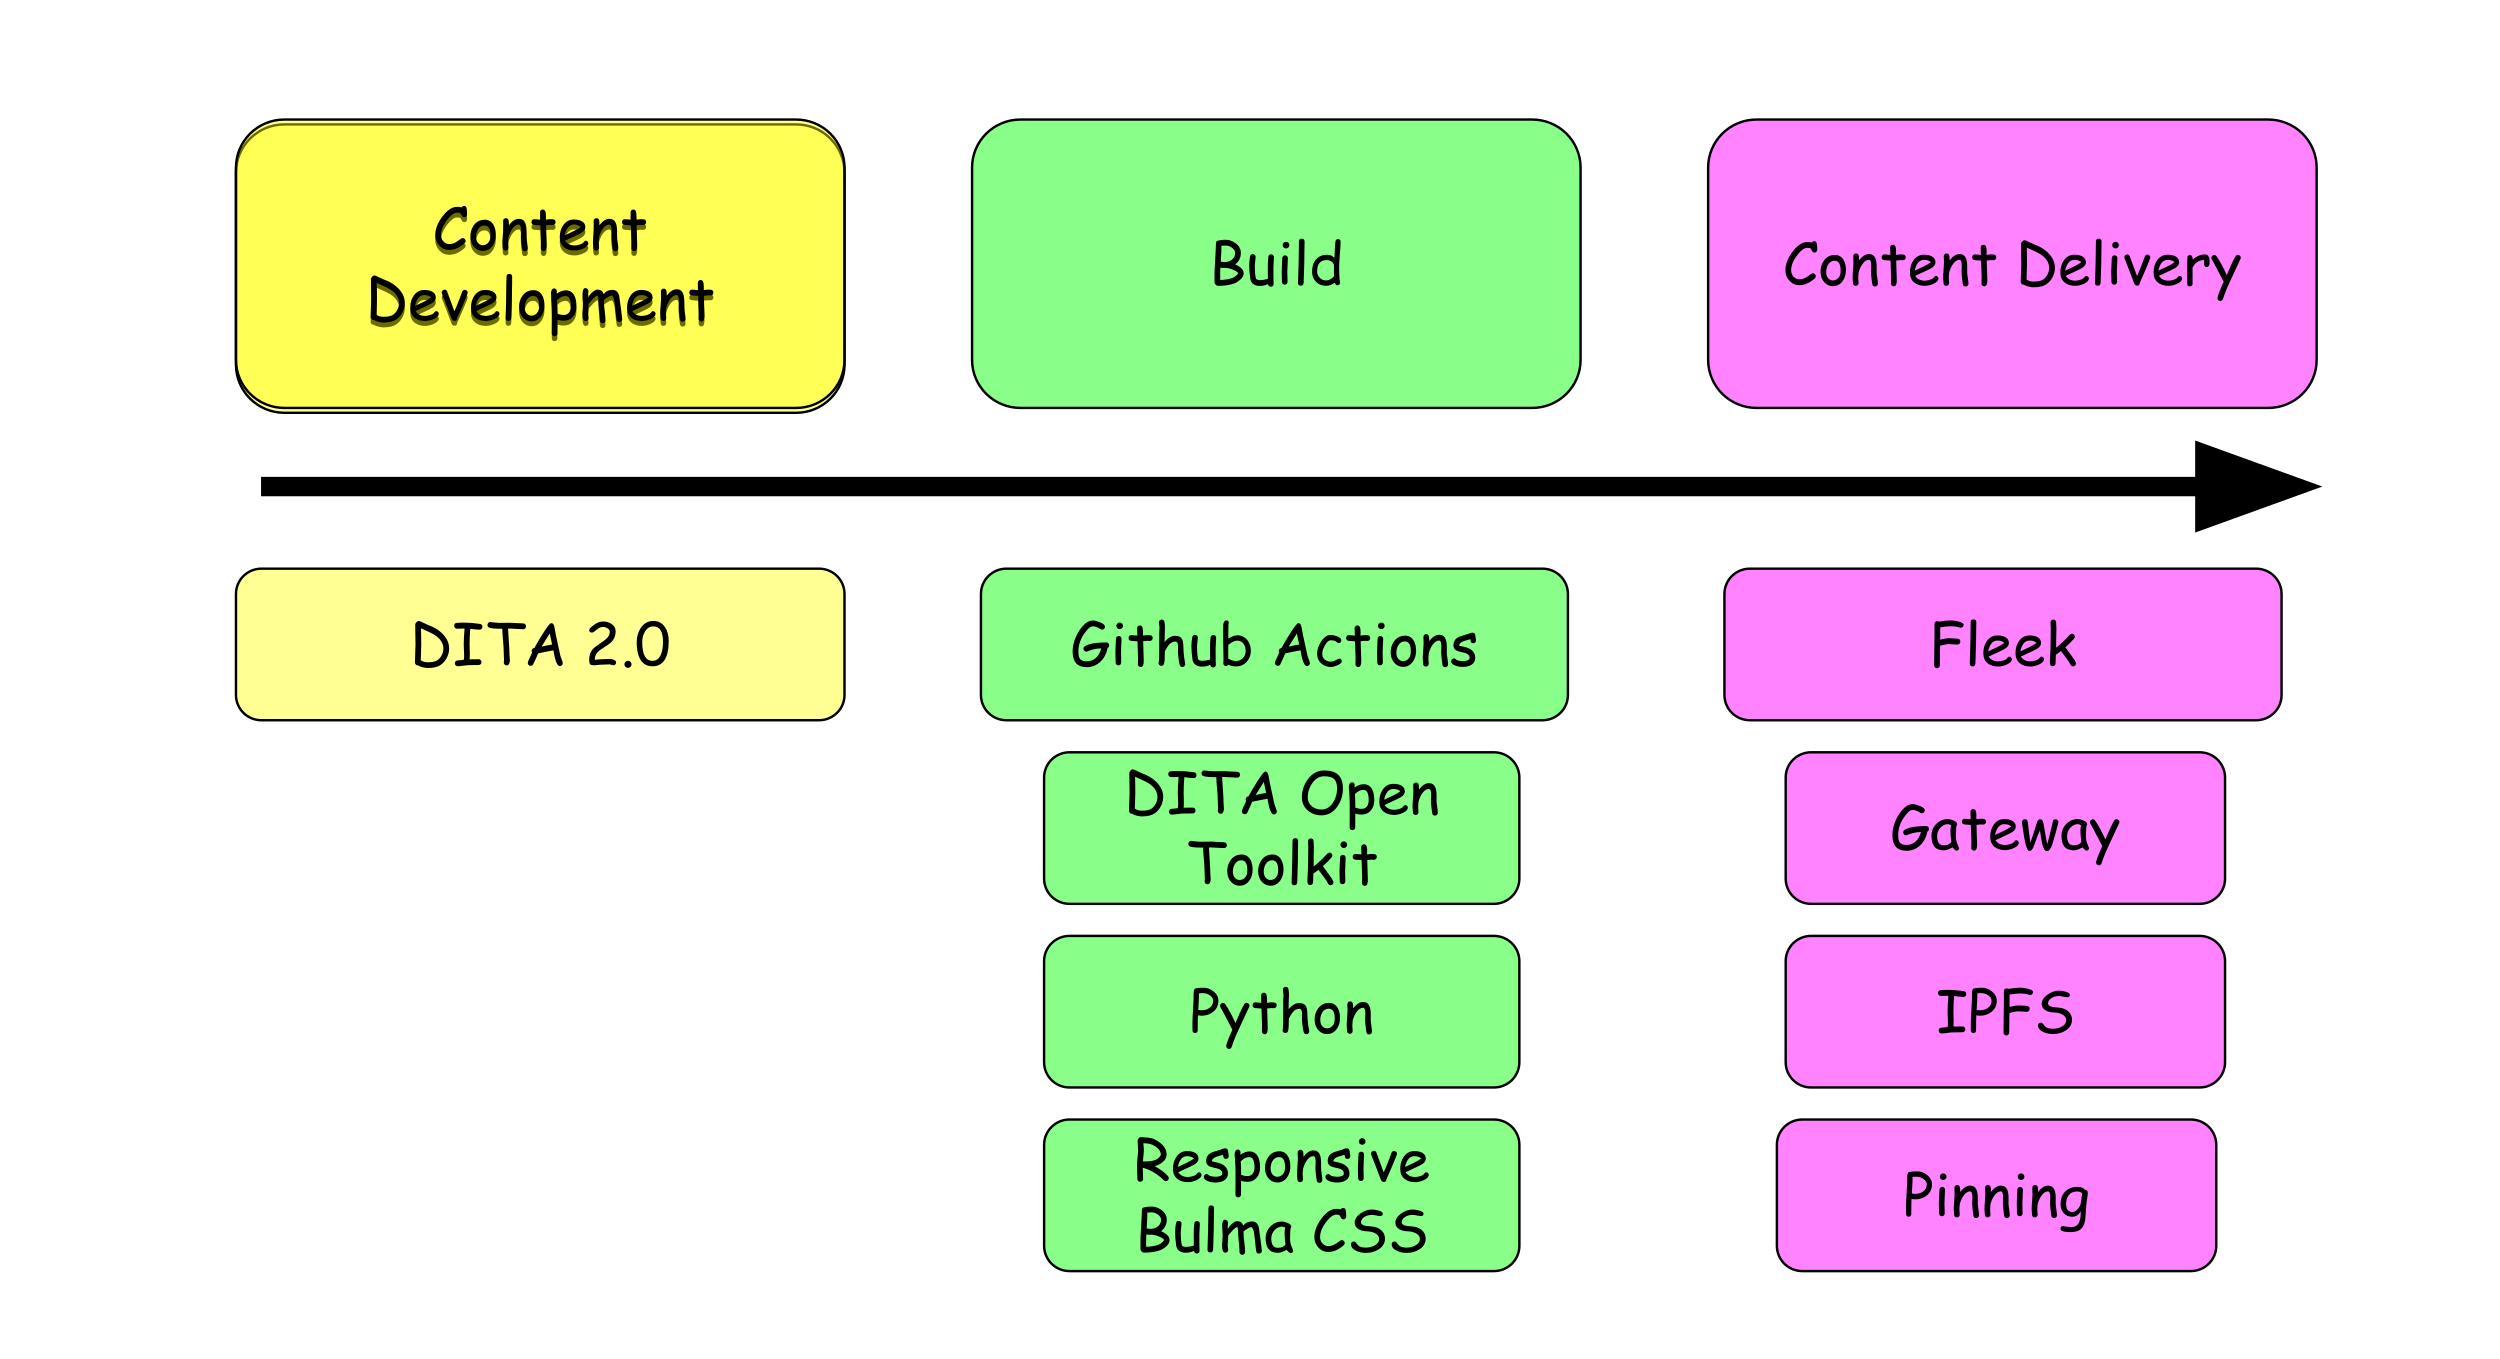 <?xml version="1.0" encoding="UTF-8" standalone="no"?>
<svg
   version="1.1"
   viewBox="0 0 460 250"
   fill="none"
   stroke="none"
   stroke-linecap="square"
   stroke-miterlimit="10"
   id="svg44"
   sodipodi:docname="stack.svg"
   width="460"
   height="250"
   inkscape:version="1.3.2 (091e20e, 2023-11-25)"
   xmlns:inkscape="http://www.inkscape.org/namespaces/inkscape"
   xmlns:sodipodi="http://sodipodi.sourceforge.net/DTD/sodipodi-0.dtd"
   xmlns:xlink="http://www.w3.org/1999/xlink"
   xmlns="http://www.w3.org/2000/svg"
   xmlns:svg="http://www.w3.org/2000/svg">
  <defs
     id="defs44" />
  <sodipodi:namedview
     id="namedview44"
     pagecolor="#ffffff"
     bordercolor="#111111"
     borderopacity="1"
     inkscape:showpageshadow="0"
     inkscape:pageopacity="0"
     inkscape:pagecheckerboard="1"
     inkscape:deskcolor="#d1d1d1"
     inkscape:zoom="0.94349479"
     inkscape:cx="250.13387"
     inkscape:cy="125.06693"
     inkscape:window-width="1312"
     inkscape:window-height="651"
     inkscape:window-x="0"
     inkscape:window-y="25"
     inkscape:window-maximized="0"
     inkscape:current-layer="svg44"
     inkscape:lockguides="true" />
  <clipPath
     id="p.0">
    <path
       d="M 0,0 H 919.003 V 500.268 H 0 Z"
       clip-rule="nonzero"
       id="path1" />
  </clipPath>
  <g
     clip-path="url(#p.0)"
     id="g44"
     transform="matrix(0.45,0,0,0.447,31.797,14.838)">
    <path
       fill="#000000"
       fill-opacity="0"
       d="M 0,0 H 919.003 V 500.268 H 0 Z"
       fill-rule="evenodd"
       id="path2" />
    <g
       filter="url(#shadowFilter-p.1)"
       id="g2">
      <use
         xlink:href="#p.1"
         transform="translate(0,2)"
         id="use2" />
    </g>
    <defs
       id="defs2">
      <filter
         id="shadowFilter-p.1"
         filterUnits="userSpaceOnUse">
        <feGaussianBlur
           in="SourceAlpha"
           stdDeviation="2.0"
           result="blur"
           id="feGaussianBlur2" />
        <feComponentTransfer
           in="blur"
           color-interpolation-filters="sRGB"
           id="feComponentTransfer2">
          <feFuncR
             type="linear"
             slope="0"
             intercept="0.0"
             id="feFuncR2" />
          <feFuncG
             type="linear"
             slope="0"
             intercept="0.0"
             id="feFuncG2" />
          <feFuncB
             type="linear"
             slope="0"
             intercept="0.0"
             id="feFuncB2" />
          <feFuncA
             type="linear"
             slope="0.5"
             intercept="0"
             id="feFuncA2" />
        </feComponentTransfer>
      </filter>
    </defs>
    <g
       id="p.1">
      <path
         fill="#ffff00"
         fill-opacity="0.418"
         d="m 25.827,35.801 v 0 c 0,-10.927 8.858,-19.785 19.785,-19.785 H 254.861 c 5.247,0 10.28,2.085 13.99,5.795 3.71,3.71 5.795,8.743 5.795,13.99 v 79.138 c 0,10.927 -8.858,19.785 -19.785,19.785 H 45.612 c -10.927,0 -19.785,-8.858 -19.785,-19.785 z"
         fill-rule="evenodd"
         id="path3" />
      <path
         stroke="#000000"
         stroke-width="1"
         stroke-linejoin="round"
         stroke-linecap="butt"
         d="m 25.827,35.801 v 0 c 0,-10.927 8.858,-19.785 19.785,-19.785 H 254.861 c 5.247,0 10.28,2.085 13.99,5.795 3.71,3.71 5.795,8.743 5.795,13.99 v 79.138 c 0,10.927 -8.858,19.785 -19.785,19.785 H 45.612 c -10.927,0 -19.785,-8.858 -19.785,-19.785 z"
         fill-rule="evenodd"
         id="path4" />
      <path
         fill="#000000"
         d="m 119.187,56.254 q -0.75,0 -1.125,-0.875 -0.328,-0.75 -0.609,-0.906 -0.25,-0.141 -1.219,-0.141 -1.703,0 -3.766,2.609 -2.812,3.484 -2.812,6.625 0,1.5 0.969,2.594 1,1.125 2.406,1.125 1.203,0 2.422,-0.625 0.672,-0.344 2.078,-1.375 0.672,-0.5 1.016,-0.5 0.5,0 0.844,0.391 0.344,0.375 0.344,0.844 0,0.531 -0.453,0.922 -3.094,2.75 -6.25,2.75 -2.438,0 -4.109,-1.859 -1.609,-1.812 -1.609,-4.266 0,-3.984 3.328,-8.156 2.766,-3.469 5.594,-3.469 0.578,0 1.031,0.047 0.453,0.047 0.812,0.172 0.406,-0.594 1.062,-0.594 0.812,0 1.016,1.062 0.188,0.953 0.188,2.328 0,0.484 -0.25,0.844 -0.312,0.453 -0.906,0.453 z m 7.555,13.844 q -1.969,0 -3.391,-1.453 -1.578,-1.609 -1.672,-4.344 -0.062,-2.656 1.344,-4.672 1.641,-2.375 4.562,-2.375 2.344,0 3.562,2.141 0.953,1.734 0.922,4.172 -0.031,2.609 -1.359,4.453 -1.5,2.078 -3.969,2.078 z m 0.703,-10.469 q -1.734,0 -2.688,1.641 -0.766,1.328 -0.766,3.031 0,1.703 0.922,2.641 0.781,0.797 1.828,0.797 1.219,0 2.094,-0.891 1,-0.984 1.047,-2.672 0.172,-4.531 -2.438,-4.547 z m 16.512,10.609 q -1.016,0 -1.141,-1.094 l -0.328,-2.578 q -0.172,-1.359 -0.172,-2.562 0,-0.328 0.047,-1.109 0.047,-0.781 0.047,-1.109 0,-2.531 -0.938,-2.531 -1.312,0 -2.516,1.547 -1.078,1.422 -1.688,3.594 -0.016,0.453 -0.109,1.141 -0.062,0.594 -0.062,1.141 0,0.359 0.062,1.062 0.078,0.703 0.078,1.047 0,0.531 -0.328,0.859 -0.312,0.328 -0.828,0.328 -0.516,0 -0.828,-0.328 -0.312,-0.328 -0.312,-0.859 0,-0.344 -0.078,-1.047 -0.078,-0.703 -0.078,-1.062 0,-1.203 0.172,-3.344 0.172,-2.141 0.172,-3.344 0,-0.375 -0.047,-1.109 -0.031,-0.75 -0.031,-1.125 0,-0.5 0.328,-0.812 0.328,-0.328 0.828,-0.328 1.078,0 1.188,1.516 l 0.031,1.375 q 1.969,-2.625 4.047,-2.625 1.875,0 2.609,1.656 0.5,1.094 0.547,3.25 v 1.188 l -0.016,1.094 q 0,0.969 0.25,2.516 0.266,1.531 0.266,2.5 0,0.516 -0.344,0.828 -0.328,0.328 -0.828,0.328 z m 11.406,-10.813 q -0.25,0 -0.578,-0.016 -0.328,-0.031 -0.578,-0.031 -0.266,0 -1.594,0.172 l 0.219,6.922 0.016,0.516 0.016,0.609 q 0.047,2.562 -1.234,2.562 -0.469,0 -0.812,-0.312 -0.344,-0.297 -0.344,-0.75 0,-0.453 0.031,-1.344 0.031,-0.891 0.031,-1.328 l -0.234,-6.844 q -0.859,-0.047 -2.594,-0.203 -1.047,-0.141 -1.047,-1.156 0,-0.516 0.312,-0.859 0.312,-0.344 0.812,-0.344 l 2.453,0.203 q 0,-0.594 -0.047,-1.594 -0.047,-1.016 -0.047,-1.453 0,-0.5 0.328,-0.812 0.344,-0.328 0.844,-0.328 1.047,0 1.219,1.719 0.047,0.438 0.047,1.047 l -0.031,0.688 -0.016,0.719 q 1.453,-0.188 1.672,-0.188 1.219,0 1.594,0.125 0.719,0.234 0.719,1.094 0,0.516 -0.328,0.859 -0.328,0.328 -0.828,0.328 z m 8.949,10.531 q -2.656,0 -4.297,-1.328 -1.797,-1.469 -1.797,-4.109 0,-3.047 1.484,-5.109 1.609,-2.25 4.281,-2.25 1.953,0 3.188,0.656 1.5,0.812 1.5,2.484 0,1.172 -1.312,2.141 -0.594,0.422 -2.484,1.312 l -4.484,2.109 q 0.656,0.984 1.625,1.484 0.984,0.484 2.297,0.484 0.797,0 1.891,-0.312 1.391,-0.391 1.781,-1.016 0.406,-0.625 0.859,-0.625 0.406,0 0.719,0.312 0.328,0.312 0.328,0.719 0,1.297 -2.094,2.234 -1.797,0.812 -3.484,0.812 z m -0.328,-10.688 q -1.422,0 -2.375,1.109 -0.953,1.109 -1.422,3.328 l 3.609,-1.703 q 2.109,-1.031 3.016,-1.797 -1,-0.938 -2.828,-0.938 z m 16.992,10.969 q -1.016,0 -1.141,-1.094 L 179.508,66.566 q -0.172,-1.359 -0.172,-2.562 0,-0.328 0.047,-1.109 0.047,-0.781 0.047,-1.109 0,-2.531 -0.938,-2.531 -1.312,0 -2.516,1.547 -1.078,1.422 -1.688,3.594 -0.016,0.453 -0.109,1.141 -0.062,0.594 -0.062,1.141 0,0.359 0.062,1.062 0.078,0.703 0.078,1.047 0,0.531 -0.328,0.859 -0.312,0.328 -0.828,0.328 -0.516,0 -0.828,-0.328 -0.312,-0.328 -0.312,-0.859 0,-0.344 -0.078,-1.047 -0.078,-0.703 -0.078,-1.062 0,-1.203 0.172,-3.344 0.172,-2.141 0.172,-3.344 0,-0.375 -0.047,-1.109 -0.031,-0.75 -0.031,-1.125 0,-0.5 0.328,-0.812 0.328,-0.328 0.828,-0.328 1.078,0 1.188,1.516 l 0.031,1.375 q 1.969,-2.625 4.047,-2.625 1.875,0 2.609,1.656 0.5,1.094 0.547,3.25 v 1.188 l -0.016,1.094 q 0,0.969 0.25,2.516 0.266,1.531 0.266,2.5 0,0.516 -0.344,0.828 -0.328,0.328 -0.828,0.328 z M 192.383,59.426 q -0.25,0 -0.578,-0.016 -0.328,-0.031 -0.578,-0.031 -0.266,0 -1.594,0.172 l 0.219,6.922 0.016,0.516 0.016,0.609 q 0.047,2.562 -1.234,2.562 -0.469,0 -0.812,-0.312 -0.344,-0.297 -0.344,-0.75 0,-0.453 0.031,-1.344 0.031,-0.891 0.031,-1.328 l -0.234,-6.844 q -0.859,-0.047 -2.594,-0.203 -1.047,-0.141 -1.047,-1.156 0,-0.516 0.312,-0.859 0.312,-0.344 0.812,-0.344 l 2.453,0.203 q 0,-0.594 -0.047,-1.594 -0.047,-1.016 -0.047,-1.453 0,-0.5 0.328,-0.812 0.344,-0.328 0.844,-0.328 1.047,0 1.219,1.719 0.047,0.438 0.047,1.047 l -0.031,0.688 -0.016,0.719 q 1.453,-0.188 1.672,-0.188 1.219,0 1.594,0.125 0.719,0.234 0.719,1.094 0,0.516 -0.328,0.859 -0.328,0.328 -0.828,0.328 z"
         fill-rule="nonzero"
         id="path5" />
      <path
         fill="#000000"
         d="m 91.355,98.332 q -1.812,1.234 -5.219,1.234 -0.844,0 -1.953,-0.266 -1.328,-0.312 -1.984,-0.812 h -0.125 q -0.5,0 -0.844,-0.359 -0.344,-0.359 -0.344,-0.859 0,-1.234 0.109,-3.688 0.125,-2.453 0.125,-3.688 0,-1.359 -0.062,-4.078 -0.047,-2.734 -0.047,-4.109 0,-0.484 0.484,-1 0.5,-0.531 0.984,-0.531 0.281,0 1.875,0.781 1.812,0.875 2.094,0.969 3.328,1.141 5.672,3.5 2.75,2.781 2.75,6.109 0,2 -0.953,3.844 -0.938,1.828 -2.562,2.953 z m -2.453,-12.406 q -1.203,-0.781 -5.531,-2.688 l 0.062,3.375 0.031,3.359 -0.188,6.391 q 0.094,0.047 0.25,0.156 1.031,0.688 2.609,0.688 2.672,0 3.891,-0.812 1.125,-0.781 1.797,-2.078 0.688,-1.312 0.688,-2.734 0,-3.297 -3.609,-5.656 z m 14.273,13.031 q -2.656,0 -4.297,-1.328 -1.797,-1.469 -1.797,-4.109 0,-3.047 1.484,-5.109 1.609,-2.25 4.281,-2.25 1.953,0 3.188,0.656 1.5,0.812 1.5,2.484 0,1.172 -1.312,2.141 -0.594,0.422 -2.484,1.312 l -4.484,2.109 q 0.656,0.984 1.625,1.484 0.984,0.484 2.297,0.484 0.797,0 1.891,-0.312 1.391,-0.391 1.781,-1.016 0.406,-0.625 0.859,-0.625 0.406,0 0.719,0.312 0.328,0.312 0.328,0.719 0,1.297 -2.094,2.234 -1.797,0.812 -3.484,0.812 z m -0.328,-10.688 q -1.422,0 -2.375,1.109 -0.953,1.109 -1.422,3.328 l 3.609,-1.703 q 2.109,-1.031 3.016,-1.797 -1,-0.938 -2.828,-0.938 z m 13.398,9.531 q -0.031,1.078 -1.062,1.078 -0.859,0 -1.25,-1.016 l -1.781,-4.75 -2.094,-5.375 q -0.109,-0.312 -0.109,-0.547 0,-0.484 0.359,-0.812 0.359,-0.344 0.844,-0.344 0.703,0 1,0.719 l 2.984,8.188 q 0.875,-1.875 2.219,-5.438 0.312,-0.938 0.984,-2.656 0.375,-0.75 1.031,-0.75 0.484,0 0.844,0.344 0.375,0.344 0.375,0.812 0,0.438 -1.938,5.016 z m 11.75,1.156 q -2.656,0 -4.297,-1.328 -1.797,-1.469 -1.797,-4.109 0,-3.047 1.484,-5.109 1.609,-2.25 4.281,-2.25 1.953,0 3.188,0.656 1.5,0.812 1.5,2.484 0,1.172 -1.312,2.141 -0.594,0.422 -2.484,1.312 l -4.484,2.109 q 0.656,0.984 1.625,1.484 0.984,0.484 2.297,0.484 0.797,0 1.891,-0.312 1.391,-0.391 1.781,-1.016 0.406,-0.625 0.859,-0.625 0.406,0 0.719,0.312 0.328,0.312 0.328,0.719 0,1.297 -2.094,2.234 -1.797,0.812 -3.484,0.812 z m -0.328,-10.688 q -1.422,0 -2.375,1.109 -0.953,1.109 -1.422,3.328 l 3.609,-1.703 q 2.109,-1.031 3.016,-1.797 -1,-0.938 -2.828,-0.938 z m 10.977,0.922 -0.172,5.828 q 0,0.922 -0.094,2.719 -0.125,1.172 -1.156,1.172 -1.141,0 -1.141,-1.188 0,-1.422 0.125,-4.266 0.125,-2.844 0.125,-4.266 0,-1.844 0.062,-4.219 0.062,-2.391 0.062,-4.25 0,-1.172 1.141,-1.172 1.156,0 1.156,1.172 0,1.859 -0.062,4.25 -0.047,2.375 -0.047,4.219 z m 7.996,9.906 q -1.969,0 -3.391,-1.453 -1.578,-1.609 -1.672,-4.344 -0.062,-2.656 1.344,-4.672 1.641,-2.375 4.562,-2.375 2.344,0 3.562,2.141 0.953,1.734 0.922,4.172 -0.031,2.609 -1.359,4.453 -1.5,2.078 -3.969,2.078 z m 0.703,-10.469 q -1.734,0 -2.688,1.641 -0.766,1.328 -0.766,3.031 0,1.703 0.922,2.641 0.781,0.797 1.828,0.797 1.219,0 2.094,-0.891 1,-0.984 1.047,-2.672 0.172,-4.531 -2.438,-4.547 z m 12.496,10.188 q -1.172,0 -2.578,-0.375 l -0.016,5.609 q 0,0.516 -0.328,0.844 -0.328,0.328 -0.828,0.328 -0.5,0 -0.828,-0.328 -0.312,-0.328 -0.312,-0.844 l 0.031,-4.687 v -4.688 q -0.031,-2.562 -0.172,-4.672 l -0.188,-2.375 q 0,-0.828 0.312,-1.406 0.344,-0.688 1.016,-0.688 0.453,0 0.766,0.328 0.312,0.312 0.312,0.781 0,0.109 -0.031,0.391 -0.062,0.359 -0.078,0.656 1,-0.688 1.938,-1.031 0.938,-0.344 1.797,-0.344 2.406,0 3.516,2.125 0.875,1.688 0.875,4.469 0,2.531 -1.359,4.172 -1.438,1.734 -3.844,1.734 z m 0.812,-10.156 q -1.078,0 -1.953,0.484 -0.609,0.328 -1.562,1.234 0.156,2.656 0.156,5.594 1.266,0.484 2.547,0.484 1.469,0 2.234,-1.078 0.672,-0.953 0.672,-2.469 0,-2.125 -0.531,-3.188 -0.516,-1.062 -1.562,-1.062 z m 21.926,10.719 q -0.969,0 -1.125,-1.016 -0.219,-1.297 -0.422,-3.641 l -0.406,-3.625 q -0.109,-0.812 -0.391,-1.578 -0.406,-1.062 -0.875,-1.062 -0.422,0 -1.609,0.734 -1.125,0.688 -1.484,1.094 0,1.109 0.062,2.203 l 0.359,3.125 q 0.219,1.859 0.219,3.062 0,0.516 -0.328,0.844 -0.312,0.344 -0.828,0.344 -0.5,0 -0.828,-0.344 -0.312,-0.328 -0.312,-0.844 0,-1.422 -0.297,-4.188 -0.281,-2.766 -0.281,-4.188 0,-1.25 -0.344,-1.938 -0.828,0.375 -1.672,1.219 l -1.375,1.547 q -0.188,0.281 -0.609,0.734 0,0.703 -0.125,2.078 -0.125,1.375 -0.125,2.031 0,0.344 0.109,0.984 0.109,0.625 0.109,0.906 0,0.484 -0.359,0.812 -0.359,0.328 -0.828,0.328 -1.328,0 -1.328,-3.016 0,-0.703 0.125,-2.094 0.125,-1.391 0.125,-2.094 0,-0.625 -0.109,-1.859 -0.109,-1.25 -0.109,-1.875 0,-2.672 1.203,-2.672 0.453,0 0.828,0.406 0.391,0.391 0.391,0.859 0,0.234 -0.062,0.703 -0.062,0.469 -0.062,0.703 l 0.031,1.234 q 0.609,-1.25 1.781,-2.266 1.188,-1.016 2.016,-1.016 1.844,0 2.531,1.828 0.656,-0.859 1.547,-1.281 0.891,-0.422 2.031,-0.422 1.953,0 2.672,2.109 0.141,0.422 0.484,3.281 0.328,2.016 0.844,6.719 0.031,0.469 -0.328,0.797 -0.344,0.328 -0.844,0.328 z m 9.238,-0.422 q -2.656,0 -4.297,-1.328 -1.797,-1.469 -1.797,-4.109 0,-3.047 1.484,-5.109 1.609,-2.25 4.281,-2.25 1.953,0 3.188,0.656 1.5,0.812 1.5,2.484 0,1.172 -1.312,2.141 -0.594,0.422 -2.484,1.312 l -4.484,2.109 q 0.656,0.984 1.625,1.484 0.984,0.484 2.297,0.484 0.797,0 1.891,-0.312 1.391,-0.391 1.781,-1.016 0.406,-0.625 0.859,-0.625 0.406,0 0.719,0.312 0.328,0.312 0.328,0.719 0,1.297 -2.094,2.234 -1.797,0.812 -3.484,0.812 z m -0.328,-10.688 q -1.422,0 -2.375,1.109 -0.953,1.109 -1.422,3.328 l 3.609,-1.703 q 2.109,-1.031 3.016,-1.797 -1,-0.938 -2.828,-0.938 z m 16.992,10.969 q -1.016,0 -1.141,-1.094 l -0.328,-2.578 q -0.172,-1.359 -0.172,-2.562 0,-0.328 0.047,-1.109 0.047,-0.781 0.047,-1.109 0,-2.531 -0.938,-2.531 -1.312,0 -2.516,1.547 -1.078,1.422 -1.688,3.594 -0.016,0.453 -0.109,1.141 -0.062,0.594 -0.062,1.141 0,0.359 0.062,1.062 0.078,0.703 0.078,1.047 0,0.531 -0.328,0.859 -0.312,0.328 -0.828,0.328 -0.516,0 -0.828,-0.328 -0.312,-0.328 -0.312,-0.859 0,-0.344 -0.078,-1.047 -0.078,-0.703 -0.078,-1.062 0,-1.203 0.172,-3.344 0.172,-2.141 0.172,-3.344 0,-0.375 -0.047,-1.109 -0.031,-0.75 -0.031,-1.125 0,-0.5 0.328,-0.812 0.328,-0.328 0.828,-0.328 1.078,0 1.188,1.516 l 0.031,1.375 q 1.969,-2.625 4.047,-2.625 1.875,0 2.609,1.656 0.5,1.094 0.547,3.25 v 1.188 l -0.016,1.094 q 0,0.969 0.25,2.516 0.266,1.531 0.266,2.5 0,0.516 -0.344,0.828 -0.328,0.328 -0.828,0.328 z m 11.406,-10.812 q -0.25,0 -0.578,-0.016 -0.328,-0.031 -0.578,-0.031 -0.266,0 -1.594,0.172 l 0.219,6.922 0.016,0.516 0.016,0.609 q 0.047,2.562 -1.234,2.562 -0.469,0 -0.812,-0.312 -0.344,-0.297 -0.344,-0.75 0,-0.453 0.031,-1.344 0.031,-0.891 0.031,-1.328 l -0.234,-6.844 q -0.859,-0.047 -2.594,-0.203 -1.047,-0.141 -1.047,-1.156 0,-0.516 0.312,-0.859 0.312,-0.344 0.812,-0.344 l 2.453,0.203 q 0,-0.594 -0.047,-1.594 -0.047,-1.016 -0.047,-1.453 0,-0.5 0.328,-0.812 0.344,-0.328 0.844,-0.328 1.047,0 1.219,1.719 0.047,0.438 0.047,1.047 l -0.031,0.688 -0.016,0.719 q 1.453,-0.188 1.672,-0.188 1.219,0 1.594,0.125 0.719,0.234 0.719,1.094 0,0.516 -0.328,0.859 -0.328,0.328 -0.828,0.328 z"
         fill-rule="nonzero"
         id="path6" />
    </g>
    <path
       fill="#ffff00"
       fill-opacity="0.418"
       d="m 25.827,211.286 v 0 c 0,-5.743 4.656,-10.399 10.399,-10.399 H 264.247 c 2.758,0 5.403,1.096 7.353,3.046 1.95,1.95 3.046,4.595 3.046,7.353 v 41.595 c 0,5.743 -4.656,10.399 -10.399,10.399 H 36.226 c -5.743,0 -10.399,-4.656 -10.399,-10.399 z"
       fill-rule="evenodd"
       id="path7" />
    <path
       stroke="#000000"
       stroke-width="1"
       stroke-linejoin="round"
       stroke-linecap="butt"
       d="m 25.827,211.286 v 0 c 0,-5.743 4.656,-10.399 10.399,-10.399 H 264.247 c 2.758,0 5.403,1.096 7.353,3.046 1.95,1.95 3.046,4.595 3.046,7.353 v 41.595 c 0,5.743 -4.656,10.399 -10.399,10.399 H 36.226 c -5.743,0 -10.399,-4.656 -10.399,-10.399 z"
       fill-rule="evenodd"
       id="path8" />
    <path
       fill="#000000"
       d="m 109.473,240.546 q -1.812,1.234 -5.219,1.234 -0.844,0 -1.953,-0.266 -1.328,-0.312 -1.984,-0.812 h -0.125 q -0.5,0 -0.844,-0.359 -0.344,-0.359 -0.344,-0.859 0,-1.234 0.109,-3.688 0.125,-2.453 0.125,-3.688 0,-1.359 -0.062,-4.078 -0.047,-2.734 -0.047,-4.109 0,-0.484 0.484,-1 0.5,-0.531 0.984,-0.531 0.281,0 1.875,0.781 1.812,0.875 2.094,0.969 3.328,1.141 5.672,3.5 2.75,2.781 2.75,6.109 0,2 -0.953,3.844 -0.938,1.828 -2.562,2.953 z m -2.453,-12.406 q -1.203,-0.781 -5.531,-2.688 l 0.062,3.375 0.031,3.359 -0.188,6.391 q 0.094,0.047 0.25,0.156 1.031,0.688 2.609,0.688 2.672,0 3.891,-0.812 1.125,-0.781 1.797,-2.078 0.688,-1.312 0.688,-2.734 0,-3.297 -3.609,-5.656 z m 18.383,-2.125 q -0.75,0 -1.891,-0.141 l -1.891,-0.25 q -0.266,3.406 -0.266,6.516 0,0.812 0.047,2.031 0.047,1.203 0.047,2.016 0,1.109 -0.078,2.016 l 3.688,-0.047 q 0.5,0 0.828,0.344 0.328,0.344 0.328,0.844 0,0.516 -0.328,0.859 -0.328,0.344 -0.828,0.344 -0.656,0 -1.969,0.031 -1.312,0.031 -1.969,0.031 -0.766,0 -2.312,0.219 -1.547,0.219 -2.328,0.219 -0.484,0 -0.828,-0.344 -0.328,-0.344 -0.328,-0.859 0,-0.5 0.328,-0.844 0.344,-0.359 0.828,-0.359 0.766,0 2.516,-0.25 0.125,-0.938 0.125,-2.156 0,-0.812 -0.078,-1.969 -0.078,-1.172 -0.078,-1.969 0,-2.719 0.328,-6.766 l -1.516,0.047 -1.531,0.031 q -0.5,0 -0.844,-0.328 -0.344,-0.344 -0.344,-0.875 0,-1.094 1.109,-1.203 0.953,-0.094 3.547,-0.094 2.328,0 5.844,0.516 1.047,0.141 1.047,1.25 0,0.547 -0.391,0.875 -0.359,0.266 -0.812,0.266 z m 17.863,-0.188 q -0.875,0 -2.672,-0.141 -1.766,-0.141 -2.672,-0.125 h -0.844 q 0.047,1.625 0.328,5.25 0.25,3.391 0.25,5.266 0,0.406 0.078,1.25 0.094,0.828 0.094,1.25 0,0.797 -0.266,1.359 -0.328,0.781 -1.016,0.781 -0.469,0 -0.844,-0.328 -0.375,-0.328 -0.375,-0.844 0,-0.172 0.047,-0.516 0.062,-0.359 0.062,-0.547 0,-0.562 -0.078,-1.703 -0.062,-1.156 -0.062,-1.75 0,-1.672 -0.281,-4.703 -0.281,-3.281 -0.312,-4.719 l -1.062,0.016 q -2.562,0 -4.031,-0.375 -0.953,-0.25 -0.953,-1.156 0,-0.484 0.312,-0.844 0.344,-0.422 0.891,-0.375 0.422,0.016 1.875,0.203 1.172,0.141 1.906,0.141 0.703,0 2.125,-0.031 1.438,-0.031 2.141,-0.031 0.906,0 2.672,0.141 1.781,0.125 2.688,0.125 0.5,0 0.828,0.344 0.344,0.344 0.344,0.859 0,0.5 -0.344,0.859 -0.328,0.344 -0.828,0.344 z m 15,15.156 q -1.078,0 -1.875,-2.781 -0.312,-1.047 -0.766,-3.688 -1.203,0.172 -3.125,0.594 l -3.125,0.641 q -0.578,1.531 -2,4.484 -0.375,0.656 -1.016,0.656 -0.469,0 -0.844,-0.328 -0.375,-0.344 -0.375,-0.859 0,-0.562 1.781,-4.266 -0.203,-0.312 -0.203,-0.703 0,-0.953 1.141,-1.219 1.344,-2.516 3.375,-5.766 2.781,-4.453 3.469,-4.453 0.922,0 1.266,1.297 l 0.734,3.938 1.75,8.141 0.656,1.859 q 0.344,0.938 0.344,1.266 0,0.5 -0.359,0.844 -0.359,0.344 -0.828,0.344 z m -4.141,-13.406 -3.359,5.406 q 1.422,-0.359 4.312,-0.875 z m 26.023,13.078 q -0.297,0 -0.828,-0.188 -0.531,-0.188 -0.812,-0.188 -0.594,0 -1.797,0.078 -1.188,0.062 -1.797,0.062 -0.453,0 -1.359,0.125 -0.891,0.109 -1.344,0.109 -0.141,0 -0.391,-0.047 -0.234,-0.047 -0.359,-0.047 -0.812,0 -1.062,-0.781 -0.141,-0.406 -0.141,-1.406 0,-2.734 1.484,-4.391 0.688,-0.766 3.672,-2.812 1.672,-1.156 2.234,-1.797 1.016,-1.125 1.016,-2.641 0,-0.75 -0.969,-1.328 -0.859,-0.531 -1.688,-0.531 -1.078,0 -2.047,0.625 l -1.672,1.312 q -0.5,0.391 -0.812,0.391 -1.203,0 -1.203,-0.953 0,-0.562 0.438,-0.953 1.375,-1.297 2.391,-1.859 1.406,-0.812 2.906,-0.812 1.906,0 3.391,1.031 1.672,1.156 1.672,2.969 0,1.203 -0.344,2.219 -0.344,1 -1.031,1.828 -0.875,1.062 -2.984,2.359 -2.203,1.375 -2.891,2.094 -1.297,1.344 -1.281,3.266 l 2.422,-0.219 q 2.484,-0.141 3.547,-0.141 0.891,0 1.688,0.312 1.062,0.406 1.062,1.125 0,0.469 -0.328,0.828 -0.312,0.359 -0.781,0.359 z m 5.961,1.062 q -0.609,0 -1.031,-0.422 -0.422,-0.422 -0.422,-1.031 0,-0.609 0.422,-1.031 0.422,-0.422 1.031,-0.422 0.609,0 1.031,0.422 0.422,0.422 0.422,1.031 0,0.609 -0.422,1.031 -0.422,0.422 -1.031,0.422 z m 10.008,-0.641 q -3.562,0 -5.203,-3.25 -1.234,-2.516 -1.234,-6.531 0,-3.406 1.609,-5.938 1.922,-2.953 5.203,-2.953 3.078,0 4.797,2.625 1.484,2.266 1.484,5.531 0,5.25 -1.672,7.891 -1.656,2.625 -4.984,2.625 z m 0.359,-16.422 q -2.188,0 -3.453,2.219 -1.078,1.859 -1.078,4.234 0,3.859 1.047,5.797 1.047,1.922 3.125,1.922 2.484,0 3.562,-2.828 0.75,-1.969 0.75,-5 0,-3.172 -0.984,-4.75 -0.984,-1.594 -2.969,-1.594 z"
       fill-rule="nonzero"
       id="path9" />
    <path
       fill="#00ff00"
       fill-opacity="0.464"
       d="m 326.803,35.801 v 0 c 0,-10.927 8.858,-19.785 19.785,-19.785 h 209.249 c 5.247,0 10.28,2.085 13.99,5.795 3.71,3.71 5.795,8.743 5.795,13.99 v 79.138 c 0,10.927 -8.858,19.785 -19.785,19.785 H 346.588 c -10.927,0 -19.785,-8.858 -19.785,-19.785 z"
       fill-rule="evenodd"
       id="path10" />
    <path
       stroke="#000000"
       stroke-width="1"
       stroke-linejoin="round"
       stroke-linecap="butt"
       d="m 326.803,35.801 v 0 c 0,-10.927 8.858,-19.785 19.785,-19.785 h 209.249 c 5.247,0 10.28,2.085 13.99,5.795 3.71,3.71 5.795,8.743 5.795,13.99 v 79.138 c 0,10.927 -8.858,19.785 -19.785,19.785 H 346.588 c -10.927,0 -19.785,-8.858 -19.785,-19.785 z"
       fill-rule="evenodd"
       id="path11" />
    <path
       fill="#000000"
       d="m 434.099,83.441 q -2.641,1.031 -6.75,1.031 -0.5,0 -0.953,-0.484 -0.453,-0.469 -0.453,-0.969 v -3.406 q 0,-1.688 0.219,-4.781 0.234,-3.359 0.25,-4.859 0,-1.078 0.141,-3.203 0.078,-0.594 0.375,-0.781 1.594,-0.484 3.625,-0.484 2.062,0 3.969,1.406 2.188,1.609 2.188,3.984 0,3.016 -2.344,4.75 1.75,0.75 2.625,1.672 0.875,0.906 0.875,1.984 0,1.422 -1.531,2.75 -1.062,0.938 -2.234,1.391 z m -3.547,-15.547 q -1.281,0 -1.797,0.078 l -0.016,2.047 -0.234,4.531 q 1.656,0.141 1.781,0.141 1.766,-0.141 2.891,-1.109 1.203,-1.047 1.203,-2.688 0,-1.109 -1.234,-2.047 -1.219,-0.953 -2.594,-0.953 z m 1.312,9.375 -1.234,-0.188 q -0.156,0 -0.469,0.016 -0.312,0.016 -0.469,0.016 -0.641,0 -1.359,-0.109 -0.062,1.484 -0.062,2.641 v 2.422 q 3.062,-0.109 5,-0.859 0.828,-0.328 1.578,-0.984 0.703,-0.609 0.703,-0.922 0,-0.547 -1.5,-1.234 -1.125,-0.531 -2.188,-0.797 z m 18.16,-0.203 q 0,0.844 0.016,2.531 0.016,1.688 0.016,2.531 0,0.25 0.031,0.781 0.047,0.531 0.047,0.781 0,0.516 -0.344,0.828 -0.328,0.328 -0.828,0.328 -0.906,0 -1.141,-1.109 -1.469,0.766 -3.375,0.766 -1.547,0 -2.547,-0.688 -1.109,-0.75 -1.328,-2.188 -0.453,-3.109 -0.453,-5.531 0,-1.609 0.344,-3.656 0.172,-1.031 1.125,-1.031 0.5,0 0.828,0.328 0.344,0.328 0.344,0.828 0,0.531 -0.172,1.719 -0.156,1.188 -0.156,1.812 0,1.953 0.125,3.344 0.125,1.391 0.391,2.234 0.375,0.219 0.75,0.328 0.375,0.109 0.75,0.109 1.562,0 3.312,-0.5 l -0.016,-2.375 -0.016,-2.281 q 0,-2.531 0.219,-4.391 0.125,-1.078 1.141,-1.078 0.5,0 0.828,0.328 0.344,0.328 0.328,0.812 z m 5.168,-8 q -0.562,0 -0.984,-0.391 -0.406,-0.406 -0.406,-0.969 0,-0.562 0.406,-0.953 0.422,-0.406 0.984,-0.406 0.562,0 0.953,0.406 0.406,0.391 0.406,0.953 0,0.562 -0.406,0.969 -0.391,0.391 -0.953,0.391 z m 0.516,9.516 q 0,0.703 0.047,2.109 0.047,1.406 0.047,2.109 0,0.516 -0.328,0.844 -0.312,0.328 -0.828,0.328 -0.5,0 -0.828,-0.328 -0.312,-0.328 -0.312,-0.844 0,-0.703 -0.047,-2.109 -0.047,-1.406 -0.047,-2.109 0,-1.094 0.109,-2.734 0.125,-1.656 0.125,-2.75 0,-0.531 0.328,-0.859 0.328,-0.328 0.828,-0.328 0.5,0 0.812,0.328 0.328,0.328 0.328,0.859 0,1.094 -0.125,2.75 -0.109,1.641 -0.109,2.734 z m 6.945,-3.891 -0.172,5.828 q 0,0.922 -0.094,2.719 -0.125,1.172 -1.156,1.172 -1.141,0 -1.141,-1.188 0,-1.422 0.125,-4.266 0.125,-2.844 0.125,-4.266 0,-1.844 0.062,-4.219 0.062,-2.391 0.062,-4.25 0,-1.172 1.141,-1.172 1.156,0 1.156,1.172 0,1.859 -0.062,4.25 -0.047,2.375 -0.047,4.219 z m 14.387,-1.125 q -0.141,1.719 -0.141,3.438 0,3.906 0.359,5.891 0.031,0.172 0.031,0.281 0,0.469 -0.328,0.766 -0.328,0.312 -0.766,0.312 -0.719,0 -1.062,-1.062 -0.844,0.625 -1.75,0.938 -0.906,0.328 -1.891,0.328 -2.438,0 -4.031,-1.625 -1.641,-1.656 -1.641,-4.25 0,-3.125 1.656,-5 1.672,-1.891 4.312,-1.891 1.359,0 2.094,0.422 l 1.109,0.797 q 0.156,-4.922 0.391,-6.641 0.141,-1.047 1.062,-1.047 1.062,0 1.062,1.141 0,1.625 -0.469,7.203 z m -5.203,0.297 q -1.969,0 -2.953,1.172 -0.984,1.156 -0.984,3.5 0,1.516 1.062,2.609 1.078,1.094 2.531,1.094 0.984,0 1.656,-0.375 0.406,-0.203 1.297,-0.969 0.188,-0.156 0.344,-0.359 l -0.031,-2.031 0.016,-1.359 0.016,-1.375 q -0.438,-0.953 -1.188,-1.422 -0.734,-0.484 -1.766,-0.484 z"
       fill-rule="nonzero"
       id="path12" />
    <path
       fill="#00ff00"
       fill-opacity="0.464"
       d="m 356.257,286.869 v 0 c 0,-5.743 4.656,-10.399 10.399,-10.399 h 173.532 c 2.758,0 5.403,1.096 7.353,3.046 1.95,1.95 3.046,4.595 3.046,7.353 v 41.595 c 0,5.743 -4.656,10.399 -10.399,10.399 H 366.656 c -5.743,0 -10.399,-4.656 -10.399,-10.399 z"
       fill-rule="evenodd"
       id="path13" />
    <path
       stroke="#000000"
       stroke-width="1"
       stroke-linejoin="round"
       stroke-linecap="butt"
       d="m 356.257,286.869 v 0 c 0,-5.743 4.656,-10.399 10.399,-10.399 h 173.532 c 2.758,0 5.403,1.096 7.353,3.046 1.95,1.95 3.046,4.595 3.046,7.353 v 41.595 c 0,5.743 -4.656,10.399 -10.399,10.399 H 366.656 c -5.743,0 -10.399,-4.656 -10.399,-10.399 z"
       fill-rule="evenodd"
       id="path14" />
    <path
       fill="#000000"
       d="m 401.444,301.629 q -1.812,1.234 -5.219,1.234 -0.844,0 -1.953,-0.266 -1.328,-0.312 -1.984,-0.812 h -0.125 q -0.5,0 -0.844,-0.359 -0.344,-0.359 -0.344,-0.859 0,-1.234 0.109,-3.688 0.125,-2.453 0.125,-3.688 0,-1.359 -0.062,-4.078 -0.047,-2.734 -0.047,-4.109 0,-0.484 0.484,-1 0.5,-0.531 0.984,-0.531 0.281,0 1.875,0.781 1.812,0.875 2.094,0.969 3.328,1.141 5.672,3.5 2.75,2.781 2.75,6.109 0,2 -0.953,3.844 -0.938,1.828 -2.562,2.953 z m -2.453,-12.406 q -1.203,-0.781 -5.531,-2.688 l 0.062,3.375 0.031,3.359 -0.188,6.391 q 0.094,0.047 0.25,0.156 1.031,0.688 2.609,0.688 2.672,0 3.891,-0.812 1.125,-0.781 1.797,-2.078 0.688,-1.312 0.688,-2.734 0,-3.297 -3.609,-5.656 z m 18.383,-2.125 q -0.75,0 -1.891,-0.141 l -1.891,-0.25 q -0.266,3.406 -0.266,6.516 0,0.812 0.047,2.031 0.047,1.203 0.047,2.016 0,1.109 -0.078,2.016 l 3.688,-0.047 q 0.5,0 0.828,0.344 0.328,0.344 0.328,0.844 0,0.516 -0.328,0.859 -0.328,0.344 -0.828,0.344 -0.656,0 -1.969,0.031 -1.312,0.031 -1.969,0.031 -0.766,0 -2.312,0.219 -1.547,0.219 -2.328,0.219 -0.484,0 -0.828,-0.344 -0.328,-0.344 -0.328,-0.859 0,-0.5 0.328,-0.844 0.344,-0.359 0.828,-0.359 0.766,0 2.516,-0.25 0.125,-0.938 0.125,-2.156 0,-0.812 -0.078,-1.969 -0.078,-1.172 -0.078,-1.969 0,-2.719 0.328,-6.766 l -1.516,0.047 -1.531,0.031 q -0.5,0 -0.844,-0.328 -0.344,-0.344 -0.344,-0.875 0,-1.094 1.109,-1.203 0.953,-0.094 3.547,-0.094 2.328,0 5.844,0.516 1.047,0.141 1.047,1.25 0,0.547 -0.391,0.875 -0.359,0.266 -0.812,0.266 z m 17.863,-0.188 q -0.875,0 -2.672,-0.141 -1.766,-0.141 -2.672,-0.125 h -0.844 q 0.047,1.625 0.328,5.25 0.25,3.391 0.25,5.266 0,0.406 0.078,1.25 0.094,0.828 0.094,1.25 0,0.797 -0.266,1.359 -0.328,0.781 -1.016,0.781 -0.469,0 -0.844,-0.328 -0.375,-0.328 -0.375,-0.844 0,-0.172 0.047,-0.516 0.062,-0.359 0.062,-0.547 0,-0.562 -0.078,-1.703 -0.062,-1.156 -0.062,-1.75 0,-1.672 -0.281,-4.703 -0.281,-3.281 -0.312,-4.719 l -1.062,0.016 q -2.562,0 -4.031,-0.375 -0.953,-0.25 -0.953,-1.156 0,-0.484 0.312,-0.844 0.344,-0.422 0.891,-0.375 0.422,0.016 1.875,0.203 1.172,0.141 1.906,0.141 0.703,0 2.125,-0.031 1.438,-0.031 2.141,-0.031 0.906,0 2.672,0.141 1.781,0.125 2.688,0.125 0.5,0 0.828,0.344 0.344,0.344 0.344,0.859 0,0.5 -0.344,0.859 -0.328,0.344 -0.828,0.344 z m 15,15.156 q -1.078,0 -1.875,-2.781 -0.312,-1.047 -0.766,-3.688 -1.203,0.172 -3.125,0.594 l -3.125,0.641 q -0.578,1.531 -2,4.484 -0.375,0.656 -1.016,0.656 -0.469,0 -0.844,-0.328 -0.375,-0.344 -0.375,-0.859 0,-0.562 1.781,-4.266 -0.203,-0.312 -0.203,-0.703 0,-0.953 1.141,-1.219 1.344,-2.516 3.375,-5.766 2.781,-4.453 3.469,-4.453 0.922,0 1.266,1.297 l 0.734,3.938 1.75,8.141 0.656,1.859 q 0.344,0.938 0.344,1.266 0,0.5 -0.359,0.844 -0.359,0.344 -0.828,0.344 z m -4.141,-13.406 -3.359,5.406 q 1.422,-0.359 4.312,-0.875 z m 23.617,13.766 q -3.312,0 -5.609,-1.984 -2.438,-2.109 -2.438,-5.438 0,-4.062 2.406,-7.375 2.688,-3.672 6.688,-3.672 3.859,0 5.734,1.734 1.953,1.797 1.953,5.688 0,4.062 -2.203,7.312 -2.531,3.734 -6.531,3.734 z m 1.047,-16.078 q -2.875,0 -4.859,2.859 -1.844,2.625 -1.844,5.797 0,2.266 1.672,3.672 1.609,1.344 3.984,1.344 2.844,0 4.688,-2.875 1.656,-2.562 1.656,-5.766 0,-2.797 -1.25,-3.938 -1.203,-1.094 -4.047,-1.094 z m 15.316,15.766 q -1.172,0 -2.578,-0.375 l -0.016,5.609 q 0,0.516 -0.328,0.844 -0.328,0.328 -0.828,0.328 -0.5,0 -0.828,-0.328 -0.312,-0.328 -0.312,-0.844 l 0.031,-4.688 v -4.688 q -0.031,-2.562 -0.172,-4.672 l -0.188,-2.375 q 0,-0.828 0.312,-1.406 0.344,-0.688 1.016,-0.688 0.453,0 0.766,0.328 0.312,0.312 0.312,0.781 0,0.109 -0.031,0.391 -0.062,0.359 -0.078,0.656 1,-0.688 1.938,-1.031 0.938,-0.344 1.797,-0.344 2.406,0 3.516,2.125 0.875,1.688 0.875,4.469 0,2.531 -1.359,4.172 -1.438,1.734 -3.844,1.734 z m 0.812,-10.156 q -1.078,0 -1.953,0.484 -0.609,0.328 -1.562,1.234 0.156,2.656 0.156,5.594 1.266,0.484 2.547,0.484 1.469,0 2.234,-1.078 0.672,-0.953 0.672,-2.469 0,-2.125 -0.531,-3.188 -0.516,-1.062 -1.562,-1.062 z m 12.52,10.297 q -2.656,0 -4.297,-1.328 -1.797,-1.469 -1.797,-4.109 0,-3.047 1.484,-5.109 1.609,-2.25 4.281,-2.25 1.953,0 3.188,0.656 1.5,0.812 1.5,2.484 0,1.172 -1.312,2.141 -0.594,0.422 -2.484,1.312 l -4.484,2.109 q 0.656,0.984 1.625,1.484 0.984,0.484 2.297,0.484 0.797,0 1.891,-0.312 1.391,-0.391 1.781,-1.016 0.406,-0.625 0.859,-0.625 0.406,0 0.719,0.312 0.328,0.312 0.328,0.719 0,1.297 -2.094,2.234 -1.797,0.812 -3.484,0.812 z m -0.328,-10.688 q -1.422,0 -2.375,1.109 -0.953,1.109 -1.422,3.328 l 3.609,-1.703 q 2.109,-1.031 3.016,-1.797 -1,-0.938 -2.828,-0.938 z m 16.992,10.969 q -1.016,0 -1.141,-1.094 l -0.328,-2.578 q -0.172,-1.359 -0.172,-2.562 0,-0.328 0.047,-1.109 0.047,-0.781 0.047,-1.109 0,-2.531 -0.938,-2.531 -1.312,0 -2.516,1.547 -1.078,1.422 -1.688,3.594 -0.016,0.453 -0.109,1.141 -0.062,0.594 -0.062,1.141 0,0.359 0.062,1.062 0.078,0.703 0.078,1.047 0,0.531 -0.328,0.859 -0.312,0.328 -0.828,0.328 -0.516,0 -0.828,-0.328 -0.312,-0.328 -0.312,-0.859 0,-0.344 -0.078,-1.047 -0.078,-0.703 -0.078,-1.062 0,-1.203 0.172,-3.344 0.172,-2.141 0.172,-3.344 0,-0.375 -0.047,-1.109 -0.031,-0.75 -0.031,-1.125 0,-0.5 0.328,-0.812 0.328,-0.328 0.828,-0.328 1.078,0 1.188,1.516 l 0.031,1.375 q 1.969,-2.625 4.047,-2.625 1.875,0 2.609,1.656 0.5,1.094 0.547,3.25 v 1.188 l -0.016,1.094 q 0,0.969 0.25,2.516 0.266,1.531 0.266,2.5 0,0.516 -0.344,0.828 -0.328,0.328 -0.828,0.328 z"
       fill-rule="nonzero"
       id="path15" />
    <path
       fill="#000000"
       d="m 429.829,315.91 q -0.875,0 -2.672,-0.141 -1.766,-0.141 -2.672,-0.125 h -0.844 q 0.047,1.625 0.328,5.25 0.25,3.391 0.25,5.266 0,0.406 0.078,1.25 0.094,0.828 0.094,1.25 0,0.797 -0.266,1.359 -0.328,0.781 -1.016,0.781 -0.469,0 -0.844,-0.328 -0.375,-0.328 -0.375,-0.844 0,-0.172 0.047,-0.516 0.062,-0.359 0.062,-0.547 0,-0.562 -0.078,-1.703 -0.062,-1.156 -0.062,-1.75 0,-1.672 -0.281,-4.703 -0.281,-3.281 -0.312,-4.719 l -1.062,0.016 q -2.562,0 -4.031,-0.375 -0.953,-0.25 -0.953,-1.156 0,-0.484 0.312,-0.844 0.344,-0.422 0.891,-0.375 0.422,0.016 1.875,0.203 1.172,0.141 1.906,0.141 0.703,0 2.125,-0.031 1.438,-0.031 2.141,-0.031 0.906,0 2.672,0.141 1.781,0.125 2.688,0.125 0.5,0 0.828,0.344 0.344,0.344 0.344,0.859 0,0.5 -0.344,0.859 -0.328,0.344 -0.828,0.344 z m 6.375,15.484 q -1.969,0 -3.391,-1.453 -1.578,-1.609 -1.672,-4.344 -0.062,-2.656 1.344,-4.672 1.641,-2.375 4.562,-2.375 2.344,0 3.562,2.141 0.953,1.734 0.922,4.172 -0.031,2.609 -1.359,4.453 -1.5,2.078 -3.969,2.078 z m 0.703,-10.469 q -1.734,0 -2.688,1.641 -0.766,1.328 -0.766,3.031 0,1.703 0.922,2.641 0.781,0.797 1.828,0.797 1.219,0 2.094,-0.891 1,-0.984 1.047,-2.672 0.172,-4.531 -2.438,-4.547 z m 11.918,10.469 q -1.969,0 -3.391,-1.453 -1.578,-1.609 -1.672,-4.344 -0.062,-2.656 1.344,-4.672 1.641,-2.375 4.562,-2.375 2.344,0 3.562,2.141 0.953,1.734 0.922,4.172 -0.031,2.609 -1.359,4.453 -1.5,2.078 -3.969,2.078 z m 0.703,-10.469 q -1.734,0 -2.688,1.641 -0.766,1.328 -0.766,3.031 0,1.703 0.922,2.641 0.781,0.797 1.828,0.797 1.219,0 2.094,-0.891 1,-0.984 1.047,-2.672 0.172,-4.531 -2.438,-4.547 z m 10.496,0.562 -0.172,5.828 q 0,0.922 -0.094,2.719 -0.125,1.172 -1.156,1.172 -1.141,0 -1.141,-1.188 0,-1.422 0.125,-4.266 0.125,-2.844 0.125,-4.266 0,-1.844 0.062,-4.219 0.062,-2.391 0.062,-4.25 0,-1.172 1.141,-1.172 1.156,0 1.156,1.172 0,1.859 -0.062,4.25 -0.047,2.375 -0.047,4.219 z m 13.355,9.703 q -0.641,0 -1,-0.688 -0.609,-1.188 -1.828,-2.797 l -2.078,-2.828 q -0.688,0.547 -2.109,1.516 -0.125,1.812 -0.125,3.531 0,0.531 -0.328,0.859 -0.328,0.328 -0.828,0.328 -1.188,0 -1.188,-1.594 0,-0.969 0.141,-2.906 0.141,-1.938 0.141,-2.922 0,-1.781 0.047,-4.062 0.047,-2.297 0.047,-4.047 0,-0.531 -0.047,-1.25 -0.047,-0.719 -0.047,-1.234 0,-0.531 0.312,-0.859 0.328,-0.328 0.828,-0.328 0.5,0 0.828,0.328 0.328,0.328 0.328,0.859 0,0.531 0.047,1.266 0.062,0.734 0.062,1.266 l -0.078,3.781 q -0.062,2.031 -0.031,4.078 1.594,-1.219 3.062,-2.672 l 2.578,-2.656 q 0.391,-0.406 0.828,-0.406 0.469,0 0.828,0.375 0.375,0.359 0.375,0.828 0,0.406 -0.344,0.797 -1.438,1.688 -3.547,3.609 l 2.547,3.484 q 1.797,2.453 1.797,3.188 0,0.469 -0.375,0.812 -0.359,0.344 -0.844,0.344 z m 5.445,-15.328 q -0.562,0 -0.984,-0.391 -0.406,-0.406 -0.406,-0.969 0,-0.562 0.406,-0.953 0.422,-0.406 0.984,-0.406 0.562,0 0.953,0.406 0.406,0.391 0.406,0.953 0,0.562 -0.406,0.969 -0.391,0.391 -0.953,0.391 z m 0.516,9.516 q 0,0.703 0.047,2.109 0.047,1.406 0.047,2.109 0,0.516 -0.328,0.844 -0.312,0.328 -0.828,0.328 -0.5,0 -0.828,-0.328 -0.312,-0.328 -0.312,-0.844 0,-0.703 -0.047,-2.109 -0.047,-1.406 -0.047,-2.109 0,-1.094 0.109,-2.734 0.125,-1.656 0.125,-2.75 0,-0.531 0.328,-0.859 0.328,-0.328 0.828,-0.328 0.5,0 0.812,0.328 0.328,0.328 0.328,0.859 0,1.094 -0.125,2.75 -0.109,1.641 -0.109,2.734 z m 11.805,-4.656 q -0.25,0 -0.578,-0.016 -0.328,-0.031 -0.578,-0.031 -0.266,0 -1.594,0.172 l 0.219,6.922 0.016,0.516 0.016,0.609 q 0.047,2.562 -1.234,2.562 -0.469,0 -0.812,-0.312 -0.344,-0.297 -0.344,-0.75 0,-0.453 0.031,-1.344 0.031,-0.891 0.031,-1.328 l -0.234,-6.844 q -0.859,-0.047 -2.594,-0.203 -1.047,-0.141 -1.047,-1.156 0,-0.516 0.312,-0.859 0.312,-0.344 0.812,-0.344 l 2.453,0.203 q 0,-0.594 -0.047,-1.594 -0.047,-1.016 -0.047,-1.453 0,-0.5 0.328,-0.812 0.344,-0.328 0.844,-0.328 1.047,0 1.219,1.719 0.047,0.438 0.047,1.047 l -0.031,0.688 -0.016,0.719 q 1.453,-0.188 1.672,-0.188 1.219,0 1.594,0.125 0.719,0.234 0.719,1.094 0,0.516 -0.328,0.859 -0.328,0.328 -0.828,0.328 z"
       fill-rule="nonzero"
       id="path16" />
    <path
       fill="#00ff00"
       fill-opacity="0.464"
       d="m 330.441,211.286 v 0 c 0,-5.743 4.656,-10.399 10.399,-10.399 h 219.202 c 2.758,0 5.403,1.096 7.353,3.046 1.95,1.95 3.046,4.595 3.046,7.353 v 41.595 c 0,5.743 -4.656,10.399 -10.399,10.399 H 340.84 c -5.743,0 -10.399,-4.656 -10.399,-10.399 z"
       fill-rule="evenodd"
       id="path17" />
    <path
       stroke="#000000"
       stroke-width="1"
       stroke-linejoin="round"
       stroke-linecap="butt"
       d="m 330.441,211.286 v 0 c 0,-5.743 4.656,-10.399 10.399,-10.399 h 219.202 c 2.758,0 5.403,1.096 7.353,3.046 1.95,1.95 3.046,4.595 3.046,7.353 v 41.595 c 0,5.743 -4.656,10.399 -10.399,10.399 H 340.84 c -5.743,0 -10.399,-4.656 -10.399,-10.399 z"
       fill-rule="evenodd"
       id="path18" />
    <path
       fill="#000000"
       d="m 382.232,233.53 q -0.719,3.594 -3.047,5.75 -2.328,2.156 -5.5,2.156 -2.875,0 -4.328,-1.609 -1.438,-1.625 -1.438,-4.844 0,-3.031 1.438,-6.25 1.438,-3.219 3.688,-5.203 1.5,-1.312 3.172,-1.312 1.078,0 2.812,0.703 2.141,0.844 2.141,1.859 0,0.484 -0.359,0.859 -0.344,0.375 -0.844,0.375 -0.25,0 -0.719,-0.297 -1.797,-1.094 -3.031,-1.094 -0.875,0 -1.828,0.922 -0.484,0.453 -1.391,1.656 -2.703,3.594 -2.703,7.781 0,2.203 0.672,3.078 0.75,0.969 2.719,0.969 2.109,0 3.656,-1.328 1.625,-1.406 2.266,-4.016 -3.25,0.156 -5.562,1.25 -0.266,0.125 -0.531,0.125 -0.516,0 -0.859,-0.391 -0.312,-0.359 -0.312,-0.844 0,-0.641 0.625,-1.031 2.531,-1.547 8.734,-1.547 0.5,0 0.828,0.344 0.344,0.328 0.344,0.844 0,0.766 -0.641,1.094 z m 4.953,-7.75 q -0.562,0 -0.984,-0.391 -0.406,-0.406 -0.406,-0.969 0,-0.562 0.406,-0.953 0.422,-0.406 0.984,-0.406 0.562,0 0.953,0.406 0.406,0.391 0.406,0.953 0,0.562 -0.406,0.969 -0.391,0.391 -0.953,0.391 z m 0.516,9.516 q 0,0.703 0.047,2.109 0.047,1.406 0.047,2.109 0,0.516 -0.328,0.844 -0.312,0.328 -0.828,0.328 -0.5,0 -0.828,-0.328 -0.312,-0.328 -0.312,-0.844 0,-0.703 -0.047,-2.109 -0.047,-1.406 -0.047,-2.109 0,-1.094 0.109,-2.734 0.125,-1.656 0.125,-2.75 0,-0.531 0.328,-0.859 0.328,-0.328 0.828,-0.328 0.5,0 0.812,0.328 0.328,0.328 0.328,0.859 0,1.094 -0.125,2.75 -0.109,1.641 -0.109,2.734 z m 11.805,-4.656 q -0.25,0 -0.578,-0.016 -0.328,-0.031 -0.578,-0.031 -0.266,0 -1.594,0.172 l 0.219,6.922 0.016,0.516 0.016,0.609 q 0.047,2.562 -1.234,2.562 -0.469,0 -0.812,-0.312 -0.344,-0.297 -0.344,-0.75 0,-0.453 0.031,-1.344 0.031,-0.891 0.031,-1.328 l -0.234,-6.844 q -0.859,-0.047 -2.594,-0.203 -1.047,-0.141 -1.047,-1.156 0,-0.516 0.312,-0.859 0.312,-0.344 0.812,-0.344 l 2.453,0.203 q 0,-0.594 -0.047,-1.594 -0.047,-1.016 -0.047,-1.453 0,-0.5 0.328,-0.812 0.344,-0.328 0.844,-0.328 1.047,0 1.219,1.719 0.047,0.438 0.047,1.047 l -0.031,0.688 -0.016,0.719 q 1.453,-0.188 1.672,-0.188 1.219,0 1.594,0.125 0.719,0.234 0.719,1.094 0,0.516 -0.328,0.859 -0.328,0.328 -0.828,0.328 z m 13.277,10.719 q -0.828,0 -1.094,-0.906 -0.266,-0.953 -0.484,-2.719 -0.219,-1.703 -0.219,-2.797 0,-0.297 0.031,-0.922 0.031,-0.625 0.031,-0.922 0,-2.203 -1.094,-2.203 -1.5,0 -2.672,1.344 -0.594,0.688 -1.641,2.641 0,4.453 -0.375,5.281 -0.328,0.734 -1.016,0.734 -0.484,0 -0.844,-0.328 -0.359,-0.344 -0.359,-0.812 0,-0.156 0.109,-0.516 0.094,-0.281 0.125,-1.703 l 0.031,-1.734 0.031,-8.609 q 0.094,-1.453 0.094,-1.969 0,-0.594 -0.125,-1.125 -0.109,-0.531 -0.109,-1.109 0,-0.484 0.344,-0.812 0.344,-0.328 0.828,-0.328 0.969,0 1.125,1.031 0.188,1.141 0.188,2.062 0,1.219 -0.078,2.562 -0.062,1.281 -0.062,2.562 l 0.016,1.031 q 0.969,-1.281 2.062,-1.922 1.094,-0.641 2.328,-0.641 1.938,0 2.672,1.266 0.516,0.891 0.578,3 l 0.094,2.234 0.234,2.438 q 0.172,1.375 0.406,2.422 0.047,0.188 0.047,0.328 0,0.484 -0.359,0.812 -0.344,0.328 -0.844,0.328 z m 13.613,-7.578 q 0,0.844 0.016,2.531 0.016,1.688 0.016,2.531 0,0.25 0.031,0.781 0.047,0.531 0.047,0.781 0,0.516 -0.344,0.828 -0.328,0.328 -0.828,0.328 -0.906,0 -1.141,-1.109 -1.469,0.766 -3.375,0.766 -1.547,0 -2.547,-0.688 -1.109,-0.75 -1.328,-2.188 -0.453,-3.109 -0.453,-5.531 0,-1.609 0.344,-3.656 0.172,-1.031 1.125,-1.031 0.5,0 0.828,0.328 0.344,0.328 0.344,0.828 0,0.531 -0.172,1.719 -0.156,1.188 -0.156,1.812 0,1.953 0.125,3.344 0.125,1.391 0.391,2.234 0.375,0.219 0.75,0.328 0.375,0.109 0.75,0.109 1.562,0 3.312,-0.5 l -0.016,-2.375 -0.016,-2.281 q 0,-2.531 0.219,-4.391 0.125,-1.078 1.141,-1.078 0.5,0 0.828,0.328 0.344,0.328 0.328,0.812 z m 8.402,7.344 q -1.797,0 -3.266,-0.719 -0.375,0.578 -0.906,0.578 -0.453,0 -0.766,-0.312 -0.312,-0.312 -0.312,-0.781 0,-0.312 0.031,-0.906 0.031,-0.594 0.031,-0.906 0,-1.234 -0.062,-3.719 -0.062,-2.484 -0.062,-3.719 0,-0.859 0,-3.234 0.016,-2.391 0.016,-3.266 0,-0.703 0.297,-1.266 0.391,-0.703 1.062,-0.703 0.891,0 0.891,1.016 0,0.156 -0.062,0.484 -0.062,0.312 -0.062,0.469 l -0.031,2.578 -0.031,2.984 q 1.031,-0.688 1.938,-1.031 0.922,-0.359 1.734,-0.359 2.516,0 4.094,1.938 1.469,1.812 1.469,4.469 0,2.672 -1.719,4.547 -1.719,1.859 -4.281,1.859 z m 0.438,-10.594 q -0.953,0 -1.969,0.547 -0.484,0.266 -1.688,1.156 l -0.016,2.031 v 1.828 l 0.016,1.922 q 0.562,0.25 1.578,0.656 0.734,0.219 1.641,0.219 1.688,0 2.781,-1.188 1.094,-1.203 1.094,-2.984 0,-1.75 -0.875,-2.922 -0.953,-1.266 -2.562,-1.266 z m 28.52,10.453 q -1.078,0 -1.875,-2.781 -0.312,-1.047 -0.766,-3.688 -1.203,0.172 -3.125,0.594 l -3.125,0.641 q -0.578,1.531 -2,4.484 -0.375,0.656 -1.016,0.656 -0.469,0 -0.844,-0.328 -0.375,-0.344 -0.375,-0.859 0,-0.562 1.781,-4.266 -0.203,-0.312 -0.203,-0.703 0,-0.953 1.141,-1.219 1.344,-2.516 3.375,-5.766 2.781,-4.453 3.469,-4.453 0.922,0 1.266,1.297 l 0.734,3.938 1.75,8.141 0.656,1.859 q 0.344,0.938 0.344,1.266 0,0.5 -0.359,0.844 -0.359,0.344 -0.828,0.344 z m -4.141,-13.406 -3.359,5.406 q 1.422,-0.359 4.312,-0.875 z m 13.961,13.781 q -2.391,0 -4,-1.453 -1.688,-1.516 -1.688,-4.016 0,-2.375 1.578,-4.906 1.766,-2.812 3.969,-2.812 1.141,0 2.562,0.531 1.797,0.688 1.797,1.688 0,0.453 -0.297,0.797 -0.297,0.344 -0.734,0.344 -0.328,0 -0.594,-0.203 -0.25,-0.203 -0.484,-0.406 -0.688,-0.547 -2.25,-0.547 -1.203,0 -2.375,2.125 -1.062,1.953 -1.062,3.391 0,1.547 1.047,2.438 0.984,0.828 2.531,0.828 0.703,0 1.5,-0.375 l 1.359,-0.719 q 0.359,-0.188 0.516,-0.188 0.422,0 0.734,0.344 0.328,0.344 0.328,0.781 0,0.859 -1.812,1.656 -1.578,0.703 -2.625,0.703 z m 14.875,-10.719 q -0.25,0 -0.578,-0.016 -0.328,-0.031 -0.578,-0.031 -0.266,0 -1.594,0.172 l 0.219,6.922 0.016,0.516 0.016,0.609 q 0.047,2.562 -1.234,2.562 -0.469,0 -0.812,-0.312 -0.344,-0.297 -0.344,-0.75 0,-0.453 0.031,-1.344 0.031,-0.891 0.031,-1.328 l -0.234,-6.844 q -0.859,-0.047 -2.594,-0.203 -1.047,-0.141 -1.047,-1.156 0,-0.516 0.312,-0.859 0.312,-0.344 0.812,-0.344 l 2.453,0.203 q 0,-0.594 -0.047,-1.594 -0.047,-1.016 -0.047,-1.453 0,-0.5 0.328,-0.812 0.344,-0.328 0.844,-0.328 1.047,0 1.219,1.719 0.047,0.438 0.047,1.047 l -0.031,0.688 -0.016,0.719 q 1.453,-0.188 1.672,-0.188 1.219,0 1.594,0.125 0.719,0.234 0.719,1.094 0,0.516 -0.328,0.859 -0.328,0.328 -0.828,0.328 z m 5.715,-4.859 q -0.562,0 -0.984,-0.391 -0.406,-0.406 -0.406,-0.969 0,-0.562 0.406,-0.953 0.422,-0.406 0.984,-0.406 0.562,0 0.953,0.406 0.406,0.391 0.406,0.953 0,0.562 -0.406,0.969 -0.391,0.391 -0.953,0.391 z m 0.516,9.516 q 0,0.703 0.047,2.109 0.047,1.406 0.047,2.109 0,0.516 -0.328,0.844 -0.312,0.328 -0.828,0.328 -0.5,0 -0.828,-0.328 -0.312,-0.328 -0.312,-0.844 0,-0.703 -0.047,-2.109 -0.047,-1.406 -0.047,-2.109 0,-1.094 0.109,-2.734 0.125,-1.656 0.125,-2.75 0,-0.531 0.328,-0.859 0.328,-0.328 0.828,-0.328 0.5,0 0.812,0.328 0.328,0.328 0.328,0.859 0,1.094 -0.125,2.75 -0.109,1.641 -0.109,2.734 z m 8.367,6.016 q -1.969,0 -3.391,-1.453 -1.578,-1.609 -1.672,-4.344 -0.062,-2.656 1.344,-4.672 1.641,-2.375 4.562,-2.375 2.344,0 3.562,2.141 0.953,1.734 0.922,4.172 -0.031,2.609 -1.359,4.453 -1.5,2.078 -3.969,2.078 z m 0.703,-10.469 q -1.734,0 -2.688,1.641 -0.766,1.328 -0.766,3.031 0,1.703 0.922,2.641 0.781,0.797 1.828,0.797 1.219,0 2.094,-0.891 1,-0.984 1.047,-2.672 0.172,-4.531 -2.438,-4.547 z m 16.512,10.609 q -1.016,0 -1.141,-1.094 l -0.328,-2.578 q -0.172,-1.359 -0.172,-2.562 0,-0.328 0.047,-1.109 0.047,-0.781 0.047,-1.109 0,-2.531 -0.938,-2.531 -1.312,0 -2.516,1.547 -1.078,1.422 -1.688,3.594 -0.016,0.453 -0.109,1.141 -0.062,0.594 -0.062,1.141 0,0.359 0.062,1.062 0.078,0.703 0.078,1.047 0,0.531 -0.328,0.859 -0.312,0.328 -0.828,0.328 -0.516,0 -0.828,-0.328 -0.312,-0.328 -0.312,-0.859 0,-0.344 -0.078,-1.047 -0.078,-0.703 -0.078,-1.062 0,-1.203 0.172,-3.344 0.172,-2.141 0.172,-3.344 0,-0.375 -0.047,-1.109 -0.031,-0.75 -0.031,-1.125 0,-0.5 0.328,-0.812 0.328,-0.328 0.828,-0.328 1.078,0 1.188,1.516 l 0.031,1.375 q 1.969,-2.625 4.047,-2.625 1.875,0 2.609,1.656 0.5,1.094 0.547,3.25 v 1.188 l -0.016,1.094 q 0,0.969 0.25,2.516 0.266,1.531 0.266,2.5 0,0.516 -0.344,0.828 -0.328,0.328 -0.828,0.328 z m 11.484,-9.859 q -0.656,0 -0.906,-0.422 -0.172,-0.312 -0.312,-1.266 -0.875,0.219 -2.703,0.812 -1.891,0.75 -1.891,1.859 0.344,0.125 0.688,0.188 2.688,0.469 4,1.312 1.922,1.234 1.922,3.562 0,1.922 -1.656,2.891 -1.375,0.797 -3.469,0.797 -1.531,0 -2.938,-0.516 -1.797,-0.656 -1.797,-1.828 0,-0.469 0.359,-0.812 0.375,-0.359 0.844,-0.359 0.359,0 0.938,0.562 0.281,0.266 1.266,0.438 0.781,0.141 1.328,0.141 0.984,0 1.734,-0.234 1.094,-0.328 1.094,-1.078 0,-1.594 -2.234,-2.156 l -1.219,-0.266 q -1.562,-0.344 -2.219,-0.797 -0.938,-0.656 -0.938,-1.984 0,-2.438 2.297,-3.484 0.703,-0.312 2.25,-0.75 1.547,-0.453 2.219,-0.75 0.484,-0.219 1.047,-0.219 0.5,0 0.812,0.328 0.328,0.328 0.328,0.859 0,0.344 0.141,1 0.156,0.656 0.156,1 0,0.516 -0.328,0.844 -0.312,0.328 -0.812,0.328 z"
       fill-rule="nonzero"
       id="path19" />
    <path
       fill="#00ff00"
       fill-opacity="0.464"
       d="m 356.257,362.452 v 0 c 0,-5.743 4.656,-10.399 10.399,-10.399 h 173.532 c 2.758,0 5.403,1.096 7.353,3.046 1.95,1.95 3.046,4.595 3.046,7.353 v 41.595 c 0,5.743 -4.656,10.399 -10.399,10.399 H 366.656 c -5.743,0 -10.399,-4.656 -10.399,-10.399 z"
       fill-rule="evenodd"
       id="path20" />
    <path
       stroke="#000000"
       stroke-width="1"
       stroke-linejoin="round"
       stroke-linecap="butt"
       d="m 356.257,362.452 v 0 c 0,-5.743 4.656,-10.399 10.399,-10.399 h 173.532 c 2.758,0 5.403,1.096 7.353,3.046 1.95,1.95 3.046,4.595 3.046,7.353 v 41.595 c 0,5.743 -4.656,10.399 -10.399,10.399 H 366.656 c -5.743,0 -10.399,-4.656 -10.399,-10.399 z"
       fill-rule="evenodd"
       id="path21" />
    <path
       fill="#000000"
       d="m 420.596,384.914 q -0.328,0 -1.438,-0.156 -0.094,1.766 -0.094,6.203 0,0.469 -0.312,0.797 -0.297,0.312 -0.75,0.312 -0.469,0 -0.781,-0.312 -0.297,-0.328 -0.297,-0.797 v -3.453 q 0,-1.719 0.219,-4.844 0.234,-3.391 0.25,-4.859 v -1.609 q 0,-1.172 0.141,-1.688 0.266,-1.031 1.156,-0.891 0.375,-0.125 1.062,-0.172 0.688,-0.062 1.703,-0.062 2.141,0 4.016,1.453 2.062,1.625 2.062,3.891 0,2.906 -2.203,4.641 -1.969,1.547 -4.734,1.547 z m 0.578,-9.312 q -0.516,0 -0.922,0.031 -0.391,0.016 -0.672,0.062 l -0.031,2.156 -0.25,4.672 1.297,0.141 q 1.969,0 3.312,-0.984 1.484,-1.094 1.484,-2.953 0,-1.312 -1.406,-2.25 -1.312,-0.875 -2.812,-0.875 z m 18.914,5.734 -4.047,8.766 q -1.5,3.203 -2.297,5.359 l -0.781,2.266 q -0.297,0.844 -1.047,0.844 -0.5,0 -0.859,-0.328 -0.344,-0.312 -0.344,-0.797 0,-1.172 2.531,-6.781 l -4.203,-8.078 -0.531,-0.859 q -0.312,-0.531 -0.312,-0.891 0,-0.484 0.359,-0.844 0.375,-0.375 0.844,-0.375 0.531,0 0.828,0.422 1.984,2.766 4.281,7.875 l 1.734,-4.047 q 0.938,-2.094 1.797,-3.609 0.375,-0.656 0.984,-0.656 0.484,0 0.844,0.344 0.375,0.328 0.375,0.797 0,0.266 -0.156,0.594 z m 10.117,0.469 q -0.25,0 -0.578,-0.016 -0.328,-0.031 -0.578,-0.031 -0.266,0 -1.594,0.172 l 0.219,6.922 0.016,0.516 0.016,0.609 q 0.047,2.562 -1.234,2.562 -0.469,0 -0.812,-0.312 -0.344,-0.297 -0.344,-0.75 0,-0.453 0.031,-1.344 0.031,-0.891 0.031,-1.328 l -0.234,-6.844 q -0.859,-0.047 -2.594,-0.203 -1.047,-0.141 -1.047,-1.156 0,-0.516 0.312,-0.859 0.312,-0.344 0.812,-0.344 l 2.453,0.203 q 0,-0.594 -0.047,-1.594 -0.047,-1.016 -0.047,-1.453 0,-0.5 0.328,-0.812 0.344,-0.328 0.844,-0.328 1.047,0 1.219,1.719 0.047,0.438 0.047,1.047 l -0.031,0.688 -0.016,0.719 q 1.453,-0.188 1.672,-0.188 1.219,0 1.594,0.125 0.719,0.234 0.719,1.094 0,0.516 -0.328,0.859 -0.328,0.328 -0.828,0.328 z m 13.277,10.719 q -0.828,0 -1.094,-0.906 -0.266,-0.953 -0.484,-2.719 -0.219,-1.703 -0.219,-2.797 0,-0.297 0.031,-0.922 0.031,-0.625 0.031,-0.922 0,-2.203 -1.094,-2.203 -1.5,0 -2.672,1.344 -0.594,0.688 -1.641,2.641 0,4.453 -0.375,5.281 -0.328,0.734 -1.016,0.734 -0.484,0 -0.844,-0.328 -0.359,-0.344 -0.359,-0.812 0,-0.156 0.109,-0.516 0.094,-0.281 0.125,-1.703 l 0.031,-1.734 0.031,-8.609 q 0.094,-1.453 0.094,-1.969 0,-0.594 -0.125,-1.125 -0.109,-0.531 -0.109,-1.109 0,-0.484 0.344,-0.812 0.344,-0.328 0.828,-0.328 0.969,0 1.125,1.031 0.188,1.141 0.188,2.062 0,1.219 -0.078,2.562 -0.062,1.281 -0.062,2.562 l 0.016,1.031 q 0.969,-1.281 2.062,-1.922 1.094,-0.641 2.328,-0.641 1.938,0 2.672,1.266 0.516,0.891 0.578,3 l 0.094,2.234 0.234,2.438 q 0.172,1.375 0.406,2.422 0.047,0.188 0.047,0.328 0,0.484 -0.359,0.812 -0.344,0.328 -0.844,0.328 z m 8.457,-0.047 q -1.969,0 -3.391,-1.453 -1.578,-1.609 -1.672,-4.344 -0.062,-2.656 1.344,-4.672 1.641,-2.375 4.562,-2.375 2.344,0 3.562,2.141 0.953,1.734 0.922,4.172 -0.031,2.609 -1.359,4.453 -1.5,2.078 -3.969,2.078 z m 0.703,-10.469 q -1.734,0 -2.688,1.641 -0.766,1.328 -0.766,3.031 0,1.703 0.922,2.641 0.781,0.797 1.828,0.797 1.219,0 2.094,-0.891 1,-0.984 1.047,-2.672 0.172,-4.531 -2.438,-4.547 z m 16.512,10.609 q -1.016,0 -1.141,-1.094 l -0.328,-2.578 q -0.172,-1.359 -0.172,-2.562 0,-0.328 0.047,-1.109 0.047,-0.781 0.047,-1.109 0,-2.531 -0.938,-2.531 -1.312,0 -2.516,1.547 -1.078,1.422 -1.688,3.594 -0.016,0.453 -0.109,1.141 -0.062,0.594 -0.062,1.141 0,0.359 0.062,1.062 0.078,0.703 0.078,1.047 0,0.531 -0.328,0.859 -0.312,0.328 -0.828,0.328 -0.516,0 -0.828,-0.328 -0.312,-0.328 -0.312,-0.859 0,-0.344 -0.078,-1.047 -0.078,-0.703 -0.078,-1.062 0,-1.203 0.172,-3.344 0.172,-2.141 0.172,-3.344 0,-0.375 -0.047,-1.109 -0.031,-0.75 -0.031,-1.125 0,-0.5 0.328,-0.812 0.328,-0.328 0.828,-0.328 1.078,0 1.188,1.516 l 0.031,1.375 q 1.969,-2.625 4.047,-2.625 1.875,0 2.609,1.656 0.5,1.094 0.547,3.25 v 1.188 l -0.016,1.094 q 0,0.969 0.25,2.516 0.266,1.531 0.266,2.5 0,0.516 -0.344,0.828 -0.328,0.328 -0.828,0.328 z"
       fill-rule="nonzero"
       id="path22" />
    <path
       fill="#00ff00"
       fill-opacity="0.464"
       d="m 356.268,438.034 v 0 c 0,-5.743 4.656,-10.399 10.399,-10.399 h 173.532 c 2.758,0 5.403,1.096 7.353,3.046 1.95,1.95 3.046,4.595 3.046,7.353 v 41.595 c 0,5.743 -4.656,10.399 -10.399,10.399 H 366.667 c -5.743,0 -10.399,-4.656 -10.399,-10.399 z"
       fill-rule="evenodd"
       id="path23" />
    <path
       stroke="#000000"
       stroke-width="1"
       stroke-linejoin="round"
       stroke-linecap="butt"
       d="m 356.268,438.034 v 0 c 0,-5.743 4.656,-10.399 10.399,-10.399 h 173.532 c 2.758,0 5.403,1.096 7.353,3.046 1.95,1.95 3.046,4.595 3.046,7.353 v 41.595 c 0,5.743 -4.656,10.399 -10.399,10.399 H 366.667 c -5.743,0 -10.399,-4.656 -10.399,-10.399 z"
       fill-rule="evenodd"
       id="path24" />
    <path
       fill="#000000"
       d="m 406.056,452.997 q -0.453,0 -0.844,-0.375 -3.875,-3.828 -8.625,-5.156 l 0.094,2.297 0.062,2.312 q 0,0.516 -0.344,0.859 -0.328,0.344 -0.828,0.344 -0.5,0 -0.844,-0.344 -0.328,-0.344 -0.328,-0.859 0,-0.922 -0.094,-2.75 -0.078,-1.844 -0.078,-2.766 0,-1.078 0.234,-3.203 0.234,-2.141 0.234,-3.219 0,-0.594 -0.109,-1.766 -0.109,-1.172 -0.109,-1.766 0,-0.672 0.375,-1.172 0.438,-0.625 1.219,-0.562 l 2.828,0.219 q 1.609,0.203 2.703,0.781 4.75,2.531 4.75,6.156 0,1.781 -1.609,3.156 -1.312,1.094 -3.25,1.672 3.641,1.953 5.453,4.125 0.297,0.375 0.297,0.797 0,0.5 -0.359,0.859 -0.359,0.359 -0.828,0.359 z m -7.469,-15.484 -1.734,-0.141 0.109,1.406 q 0.094,0.875 0.094,1.422 0,0.938 -0.156,2.328 l -0.25,2.344 q 0.172,0 0.516,0.016 0.344,0 0.516,0 2.984,0 4.484,-0.797 0.656,-0.359 1.219,-0.953 0.609,-0.656 0.609,-1.109 0,-1.625 -1.844,-3.031 -1.703,-1.297 -3.562,-1.484 z m 16.457,15.906 q -2.656,0 -4.297,-1.328 -1.797,-1.469 -1.797,-4.109 0,-3.047 1.484,-5.109 1.609,-2.25 4.281,-2.25 1.953,0 3.188,0.656 1.5,0.812 1.5,2.484 0,1.172 -1.312,2.141 -0.594,0.422 -2.484,1.312 l -4.484,2.109 q 0.656,0.984 1.625,1.484 0.984,0.484 2.297,0.484 0.797,0 1.891,-0.312 1.391,-0.391 1.781,-1.016 0.406,-0.625 0.859,-0.625 0.406,0 0.719,0.312 0.328,0.312 0.328,0.719 0,1.297 -2.094,2.234 -1.797,0.812 -3.484,0.812 z m -0.328,-10.688 q -1.422,0 -2.375,1.109 -0.953,1.109 -1.422,3.328 l 3.609,-1.703 q 2.109,-1.031 3.016,-1.797 -1,-0.938 -2.828,-0.938 z m 15.914,1.109 q -0.656,0 -0.906,-0.422 -0.172,-0.312 -0.312,-1.266 -0.875,0.219 -2.703,0.812 -1.891,0.75 -1.891,1.859 0.344,0.125 0.688,0.188 2.688,0.469 4,1.312 1.922,1.234 1.922,3.562 0,1.922 -1.656,2.891 -1.375,0.797 -3.469,0.797 -1.531,0 -2.938,-0.516 -1.797,-0.656 -1.797,-1.828 0,-0.469 0.359,-0.812 0.375,-0.359 0.844,-0.359 0.359,0 0.938,0.562 0.281,0.266 1.266,0.438 0.781,0.141 1.328,0.141 0.984,0 1.734,-0.234 1.094,-0.328 1.094,-1.078 0,-1.594 -2.234,-2.156 l -1.219,-0.266 q -1.562,-0.344 -2.219,-0.797 -0.938,-0.656 -0.938,-1.984 0,-2.438 2.297,-3.484 0.703,-0.312 2.25,-0.75 1.547,-0.453 2.219,-0.75 0.484,-0.219 1.047,-0.219 0.5,0 0.812,0.328 0.328,0.328 0.328,0.859 0,0.344 0.141,1 0.156,0.656 0.156,1 0,0.516 -0.328,0.844 -0.312,0.328 -0.812,0.328 z m 8.746,9.438 q -1.172,0 -2.578,-0.375 l -0.016,5.609 q 0,0.516 -0.328,0.844 -0.328,0.328 -0.828,0.328 -0.5,0 -0.828,-0.328 -0.312,-0.328 -0.312,-0.844 l 0.031,-4.688 v -4.688 q -0.031,-2.562 -0.172,-4.672 l -0.188,-2.375 q 0,-0.828 0.312,-1.406 0.344,-0.688 1.016,-0.688 0.453,0 0.766,0.328 0.312,0.312 0.312,0.781 0,0.109 -0.031,0.391 -0.062,0.359 -0.078,0.656 1,-0.688 1.938,-1.031 0.938,-0.344 1.797,-0.344 2.406,0 3.516,2.125 0.875,1.688 0.875,4.469 0,2.531 -1.359,4.172 -1.438,1.734 -3.844,1.734 z m 0.812,-10.156 q -1.078,0 -1.953,0.484 -0.609,0.328 -1.562,1.234 0.156,2.656 0.156,5.594 1.266,0.484 2.547,0.484 1.469,0 2.234,-1.078 0.672,-0.953 0.672,-2.469 0,-2.125 -0.531,-3.188 -0.516,-1.062 -1.562,-1.062 z m 11.441,10.438 q -1.969,0 -3.391,-1.453 -1.578,-1.609 -1.672,-4.344 -0.062,-2.656 1.344,-4.672 1.641,-2.375 4.562,-2.375 2.344,0 3.562,2.141 0.953,1.734 0.922,4.172 -0.031,2.609 -1.359,4.453 -1.5,2.078 -3.969,2.078 z m 0.703,-10.469 q -1.734,0 -2.688,1.641 -0.766,1.328 -0.766,3.031 0,1.703 0.922,2.641 0.781,0.797 1.828,0.797 1.219,0 2.094,-0.891 1,-0.984 1.047,-2.672 0.172,-4.531 -2.438,-4.547 z m 16.512,10.609 q -1.016,0 -1.141,-1.094 l -0.328,-2.578 q -0.172,-1.359 -0.172,-2.562 0,-0.328 0.047,-1.109 0.047,-0.781 0.047,-1.109 0,-2.531 -0.938,-2.531 -1.312,0 -2.516,1.547 -1.078,1.422 -1.688,3.594 -0.016,0.453 -0.109,1.141 -0.062,0.594 -0.062,1.141 0,0.359 0.062,1.062 0.078,0.703 0.078,1.047 0,0.531 -0.328,0.859 -0.312,0.328 -0.828,0.328 -0.516,0 -0.828,-0.328 -0.312,-0.328 -0.312,-0.859 0,-0.344 -0.078,-1.047 -0.078,-0.703 -0.078,-1.062 0,-1.203 0.172,-3.344 0.172,-2.141 0.172,-3.344 0,-0.375 -0.047,-1.109 -0.031,-0.75 -0.031,-1.125 0,-0.5 0.328,-0.812 0.328,-0.328 0.828,-0.328 1.078,0 1.188,1.516 l 0.031,1.375 q 1.969,-2.625 4.047,-2.625 1.875,0 2.609,1.656 0.5,1.094 0.547,3.25 v 1.188 l -0.016,1.094 q 0,0.969 0.25,2.516 0.266,1.531 0.266,2.5 0,0.516 -0.344,0.828 -0.328,0.328 -0.828,0.328 z m 11.484,-9.859 q -0.656,0 -0.906,-0.422 -0.172,-0.312 -0.312,-1.266 -0.875,0.219 -2.703,0.812 -1.891,0.75 -1.891,1.859 0.344,0.125 0.688,0.188 2.688,0.469 4,1.312 1.922,1.234 1.922,3.562 0,1.922 -1.656,2.891 -1.375,0.797 -3.469,0.797 -1.531,0 -2.938,-0.516 -1.797,-0.656 -1.797,-1.828 0,-0.469 0.359,-0.812 0.375,-0.359 0.844,-0.359 0.359,0 0.938,0.562 0.281,0.266 1.266,0.438 0.781,0.141 1.328,0.141 0.984,0 1.734,-0.234 1.094,-0.328 1.094,-1.078 0,-1.594 -2.234,-2.156 l -1.219,-0.266 q -1.562,-0.344 -2.219,-0.797 -0.938,-0.656 -0.938,-1.984 0,-2.438 2.297,-3.484 0.703,-0.312 2.25,-0.75 1.547,-0.453 2.219,-0.75 0.484,-0.219 1.047,-0.219 0.5,0 0.812,0.328 0.328,0.328 0.328,0.859 0,0.344 0.141,1 0.156,0.656 0.156,1 0,0.516 -0.328,0.844 -0.312,0.328 -0.812,0.328 z m 6.012,-5.812 q -0.562,0 -0.984,-0.391 -0.406,-0.406 -0.406,-0.969 0,-0.562 0.406,-0.953 0.422,-0.406 0.984,-0.406 0.562,0 0.953,0.406 0.406,0.391 0.406,0.953 0,0.562 -0.406,0.969 -0.391,0.391 -0.953,0.391 z m 0.516,9.516 q 0,0.703 0.047,2.109 0.047,1.406 0.047,2.109 0,0.516 -0.328,0.844 -0.312,0.328 -0.828,0.328 -0.5,0 -0.828,-0.328 -0.312,-0.328 -0.312,-0.844 0,-0.703 -0.047,-2.109 -0.047,-1.406 -0.047,-2.109 0,-1.094 0.109,-2.734 0.125,-1.656 0.125,-2.75 0,-0.531 0.328,-0.859 0.328,-0.328 0.828,-0.328 0.5,0 0.812,0.328 0.328,0.328 0.328,0.859 0,1.094 -0.125,2.75 -0.109,1.641 -0.109,2.734 z m 9.367,4.719 q -0.031,1.078 -1.062,1.078 -0.859,0 -1.25,-1.016 l -1.781,-4.75 -2.094,-5.375 q -0.109,-0.312 -0.109,-0.547 0,-0.484 0.359,-0.812 0.359,-0.344 0.844,-0.344 0.703,0 1,0.719 l 2.984,8.188 q 0.875,-1.875 2.219,-5.438 0.312,-0.938 0.984,-2.656 0.375,-0.75 1.031,-0.75 0.484,0 0.844,0.344 0.375,0.344 0.375,0.812 0,0.438 -1.938,5.016 z m 11.75,1.156 q -2.656,0 -4.297,-1.328 -1.797,-1.469 -1.797,-4.109 0,-3.047 1.484,-5.109 1.609,-2.25 4.281,-2.25 1.953,0 3.188,0.656 1.5,0.812 1.5,2.484 0,1.172 -1.312,2.141 -0.594,0.422 -2.484,1.312 l -4.484,2.109 q 0.656,0.984 1.625,1.484 0.984,0.484 2.297,0.484 0.797,0 1.891,-0.312 1.391,-0.391 1.781,-1.016 0.406,-0.625 0.859,-0.625 0.406,0 0.719,0.312 0.328,0.312 0.328,0.719 0,1.297 -2.094,2.234 -1.797,0.812 -3.484,0.812 z m -0.328,-10.688 q -1.422,0 -2.375,1.109 -0.953,1.109 -1.422,3.328 l 3.609,-1.703 q 2.109,-1.031 3.016,-1.797 -1,-0.938 -2.828,-0.938 z"
       fill-rule="nonzero"
       id="path25" />
    <path
       fill="#000000"
       d="m 403.812,481.403 q -2.641,1.031 -6.75,1.031 -0.5,0 -0.953,-0.484 -0.453,-0.469 -0.453,-0.969 v -3.406 q 0,-1.688 0.219,-4.781 0.234,-3.359 0.25,-4.859 0,-1.078 0.141,-3.203 0.078,-0.594 0.375,-0.781 1.594,-0.484 3.625,-0.484 2.062,0 3.969,1.406 2.188,1.609 2.188,3.984 0,3.016 -2.344,4.75 1.75,0.75 2.625,1.672 0.875,0.906 0.875,1.984 0,1.422 -1.531,2.75 -1.062,0.938 -2.234,1.391 z m -3.547,-15.547 q -1.281,0 -1.797,0.078 l -0.016,2.047 -0.234,4.531 q 1.656,0.141 1.781,0.141 1.766,-0.141 2.891,-1.109 1.203,-1.047 1.203,-2.688 0,-1.109 -1.234,-2.047 -1.219,-0.953 -2.594,-0.953 z m 1.312,9.375 -1.234,-0.188 q -0.156,0 -0.469,0.016 -0.312,0.016 -0.469,0.016 -0.641,0 -1.359,-0.109 -0.062,1.484 -0.062,2.641 v 2.422 q 3.062,-0.109 5,-0.859 0.828,-0.328 1.578,-0.984 0.703,-0.609 0.703,-0.922 0,-0.547 -1.5,-1.234 -1.125,-0.531 -2.188,-0.797 z m 18.16,-0.203 q 0,0.844 0.016,2.531 0.016,1.688 0.016,2.531 0,0.25 0.031,0.781 0.047,0.531 0.047,0.781 0,0.516 -0.344,0.828 -0.328,0.328 -0.828,0.328 -0.906,0 -1.141,-1.109 -1.469,0.766 -3.375,0.766 -1.547,0 -2.547,-0.688 -1.109,-0.75 -1.328,-2.188 -0.453,-3.109 -0.453,-5.531 0,-1.609 0.344,-3.656 0.172,-1.031 1.125,-1.031 0.5,0 0.828,0.328 0.344,0.328 0.344,0.828 0,0.531 -0.172,1.719 -0.156,1.188 -0.156,1.812 0,1.953 0.125,3.344 0.125,1.391 0.391,2.234 0.375,0.219 0.75,0.328 0.375,0.109 0.75,0.109 1.562,0 3.312,-0.5 l -0.016,-2.375 -0.016,-2.281 q 0,-2.531 0.219,-4.391 0.125,-1.078 1.141,-1.078 0.5,0 0.828,0.328 0.344,0.328 0.328,0.812 z m 5.902,-2.375 -0.172,5.828 q 0,0.922 -0.094,2.719 -0.125,1.172 -1.156,1.172 -1.141,0 -1.141,-1.188 0,-1.422 0.125,-4.266 0.125,-2.844 0.125,-4.266 0,-1.844 0.062,-4.219 0.062,-2.391 0.062,-4.25 0,-1.172 1.141,-1.172 1.156,0 1.156,1.172 0,1.859 -0.062,4.25 -0.047,2.375 -0.047,4.219 z m 18.48,10.188 q -0.969,0 -1.125,-1.016 -0.219,-1.297 -0.422,-3.641 l -0.406,-3.625 q -0.109,-0.812 -0.391,-1.578 -0.406,-1.062 -0.875,-1.062 -0.422,0 -1.609,0.734 -1.125,0.688 -1.484,1.094 0,1.109 0.062,2.203 l 0.359,3.125 q 0.219,1.859 0.219,3.062 0,0.516 -0.328,0.844 -0.312,0.344 -0.828,0.344 -0.5,0 -0.828,-0.344 -0.312,-0.328 -0.312,-0.844 0,-1.422 -0.297,-4.188 -0.281,-2.766 -0.281,-4.188 0,-1.25 -0.344,-1.938 -0.828,0.375 -1.672,1.219 l -1.375,1.547 q -0.188,0.281 -0.609,0.734 0,0.703 -0.125,2.078 -0.125,1.375 -0.125,2.031 0,0.344 0.109,0.984 0.109,0.625 0.109,0.906 0,0.484 -0.359,0.812 -0.359,0.328 -0.828,0.328 -1.328,0 -1.328,-3.016 0,-0.703 0.125,-2.094 0.125,-1.391 0.125,-2.094 0,-0.625 -0.109,-1.859 -0.109,-1.25 -0.109,-1.875 0,-2.672 1.203,-2.672 0.453,0 0.828,0.406 0.391,0.391 0.391,0.859 0,0.234 -0.062,0.703 -0.062,0.469 -0.062,0.703 l 0.031,1.234 q 0.609,-1.25 1.781,-2.266 1.188,-1.016 2.016,-1.016 1.844,0 2.531,1.828 0.656,-0.859 1.547,-1.281 0.891,-0.422 2.031,-0.422 1.953,0 2.672,2.109 0.141,0.422 0.484,3.281 0.328,2.016 0.844,6.719 0.031,0.469 -0.328,0.797 -0.344,0.328 -0.844,0.328 z m 12.91,-0.188 q -0.219,0 -0.812,-0.516 -0.516,-0.484 -0.781,-0.859 -1.125,0.609 -1.984,0.922 -0.844,0.312 -1.422,0.312 -2.75,0 -4,-1.562 -1.188,-1.453 -1.188,-4.453 0,-2.828 1.953,-4.844 1.953,-2.016 4.656,-2.016 1.031,0 2.297,0.531 1.594,0.656 1.594,1.578 0,0.312 -0.234,0.562 -0.125,0.438 -0.188,1.469 -0.062,1.016 -0.078,2.609 -0.016,1.453 0.203,2.297 0.109,0.516 0.734,2.062 0.078,0.203 0.266,0.625 l 0.078,0.188 q 0,0.484 -0.328,0.781 -0.328,0.312 -0.766,0.312 z m -2.438,-8.156 q 0,-0.5 0.062,-1.094 0.062,-0.594 0.203,-1.266 -0.438,-0.219 -0.75,-0.312 -0.312,-0.109 -0.5,-0.109 -1.812,0 -3.141,1.484 -1.312,1.469 -1.312,3.406 0,1.922 0.672,2.891 0.688,0.953 2.047,0.953 1.125,0 1.906,-0.406 0.422,-0.219 1.188,-0.891 -0.375,-3.109 -0.375,-4.656 z m 24.047,-5.781 q -0.75,0 -1.125,-0.875 -0.328,-0.75 -0.609,-0.906 -0.25,-0.141 -1.219,-0.141 -1.703,0 -3.766,2.609 -2.812,3.484 -2.812,6.625 0,1.5 0.969,2.594 1,1.125 2.406,1.125 1.203,0 2.422,-0.625 0.672,-0.344 2.078,-1.375 0.672,-0.5 1.016,-0.5 0.5,0 0.844,0.391 0.344,0.375 0.344,0.844 0,0.531 -0.453,0.922 -3.094,2.75 -6.25,2.75 -2.438,0 -4.109,-1.859 -1.609,-1.812 -1.609,-4.266 0,-3.984 3.328,-8.156 2.766,-3.469 5.594,-3.469 0.578,0 1.031,0.047 0.453,0.047 0.812,0.172 0.406,-0.594 1.062,-0.594 0.812,0 1.016,1.062 0.188,0.953 0.188,2.328 0,0.484 -0.25,0.844 -0.312,0.453 -0.906,0.453 z m 3.102,10.234 q -0.016,-0.484 0.328,-0.797 0.344,-0.312 0.844,-0.312 0.578,0 1.016,0.656 0.594,0.891 1.062,1.203 1,0.656 2.891,0.656 1.828,0 3.375,-0.781 2,-1.016 2,-2.797 0,-1.484 -1.672,-2.344 -1.422,-0.734 -3.516,-0.797 -1.844,-0.062 -3.141,-0.797 -1.672,-0.953 -1.672,-2.719 0,-2.094 2.375,-3.812 2.25,-1.625 4.672,-1.625 1.141,0 2.562,0.375 1.906,0.516 1.906,1.297 0,1.031 -1.062,1.031 -0.469,0 -1.641,-0.25 -1.172,-0.25 -1.812,-0.25 -1.828,0.031 -3.109,0.906 -1.312,0.906 -1.312,2.188 0,0.984 1.734,1.375 0.641,0.156 2.5,0.281 2.688,0.203 4.188,1.688 1.391,1.359 1.391,3.312 0,2.797 -2.578,4.453 -2.234,1.453 -5.188,1.453 -2.156,0 -3.938,-0.828 -2.172,-1 -2.203,-2.766 z m 16.641,0 q -0.016,-0.484 0.328,-0.797 0.344,-0.312 0.844,-0.312 0.578,0 1.016,0.656 0.594,0.891 1.062,1.203 1,0.656 2.891,0.656 1.828,0 3.375,-0.781 2,-1.016 2,-2.797 0,-1.484 -1.672,-2.344 -1.422,-0.734 -3.516,-0.797 -1.844,-0.062 -3.141,-0.797 -1.672,-0.953 -1.672,-2.719 0,-2.094 2.375,-3.812 2.25,-1.625 4.672,-1.625 1.141,0 2.562,0.375 1.906,0.516 1.906,1.297 0,1.031 -1.062,1.031 -0.469,0 -1.641,-0.25 -1.172,-0.25 -1.812,-0.25 -1.828,0.031 -3.109,0.906 -1.312,0.906 -1.312,2.188 0,0.984 1.734,1.375 0.641,0.156 2.5,0.281 2.688,0.203 4.188,1.688 1.391,1.359 1.391,3.312 0,2.797 -2.578,4.453 -2.234,1.453 -5.188,1.453 -2.156,0 -3.938,-0.828 -2.172,-1 -2.203,-2.766 z"
       fill-rule="nonzero"
       id="path26" />
    <path
       fill="#ff00ff"
       fill-opacity="0.491"
       d="m 627.777,35.801 v 0 c 0,-10.927 8.858,-19.785 19.785,-19.785 H 856.811 c 5.247,0 10.28,2.085 13.99,5.795 3.71,3.71 5.795,8.743 5.795,13.99 v 79.138 c 0,10.927 -8.858,19.785 -19.785,19.785 H 647.562 c -10.927,0 -19.785,-8.858 -19.785,-19.785 z"
       fill-rule="evenodd"
       id="path27" />
    <path
       stroke="#000000"
       stroke-width="1"
       stroke-linejoin="round"
       stroke-linecap="butt"
       d="m 627.777,35.801 v 0 c 0,-10.927 8.858,-19.785 19.785,-19.785 H 856.811 c 5.247,0 10.28,2.085 13.99,5.795 3.71,3.71 5.795,8.743 5.795,13.99 v 79.138 c 0,10.927 -8.858,19.785 -19.785,19.785 H 647.562 c -10.927,0 -19.785,-8.858 -19.785,-19.785 z"
       fill-rule="evenodd"
       id="path28" />
    <path
       fill="#000000"
       d="m 671.245,70.754 q -0.75,0 -1.125,-0.875 -0.328,-0.75 -0.609,-0.906 -0.25,-0.141 -1.219,-0.141 -1.703,0 -3.766,2.609 -2.812,3.484 -2.812,6.625 0,1.5 0.969,2.594 1,1.125 2.406,1.125 1.203,0 2.422,-0.625 0.672,-0.344 2.078,-1.375 0.672,-0.5 1.016,-0.5 0.5,0 0.844,0.391 0.344,0.375 0.344,0.844 0,0.531 -0.453,0.922 -3.094,2.75 -6.25,2.75 -2.438,0 -4.109,-1.859 -1.609,-1.812 -1.609,-4.266 0,-3.984 3.328,-8.156 2.766,-3.469 5.594,-3.469 0.578,0 1.031,0.047 0.453,0.047 0.812,0.172 0.406,-0.594 1.062,-0.594 0.812,0 1.016,1.062 0.188,0.953 0.188,2.328 0,0.484 -0.25,0.844 -0.312,0.453 -0.906,0.453 z m 7.555,13.844 q -1.969,0 -3.391,-1.453 -1.578,-1.609 -1.672,-4.344 -0.062,-2.656 1.344,-4.672 1.641,-2.375 4.562,-2.375 2.344,0 3.562,2.141 0.953,1.734 0.922,4.172 -0.031,2.609 -1.359,4.453 -1.5,2.078 -3.969,2.078 z m 0.703,-10.469 q -1.734,0 -2.688,1.641 -0.766,1.328 -0.766,3.031 0,1.703 0.922,2.641 0.781,0.797 1.828,0.797 1.219,0 2.094,-0.891 1,-0.984 1.047,-2.672 0.172,-4.531 -2.438,-4.547 z m 16.512,10.609 q -1.016,0 -1.141,-1.094 l -0.328,-2.578 q -0.172,-1.359 -0.172,-2.562 0,-0.328 0.047,-1.109 0.047,-0.781 0.047,-1.109 0,-2.531 -0.938,-2.531 -1.312,0 -2.516,1.547 -1.078,1.422 -1.688,3.594 -0.016,0.453 -0.109,1.141 -0.062,0.594 -0.062,1.141 0,0.359 0.062,1.062 0.078,0.703 0.078,1.047 0,0.531 -0.328,0.859 -0.312,0.328 -0.828,0.328 -0.516,0 -0.828,-0.328 -0.312,-0.328 -0.312,-0.859 0,-0.344 -0.078,-1.047 -0.078,-0.703 -0.078,-1.062 0,-1.203 0.172,-3.344 0.172,-2.141 0.172,-3.344 0,-0.375 -0.047,-1.109 -0.031,-0.75 -0.031,-1.125 0,-0.5 0.328,-0.812 0.328,-0.328 0.828,-0.328 1.078,0 1.188,1.516 l 0.031,1.375 q 1.969,-2.625 4.047,-2.625 1.875,0 2.609,1.656 0.5,1.094 0.547,3.25 v 1.188 l -0.016,1.094 q 0,0.969 0.25,2.516 0.266,1.531 0.266,2.5 0,0.516 -0.344,0.828 -0.328,0.328 -0.828,0.328 z m 11.406,-10.812 q -0.25,0 -0.578,-0.016 -0.328,-0.031 -0.578,-0.031 -0.266,0 -1.594,0.172 l 0.219,6.922 0.016,0.516 0.016,0.609 q 0.047,2.562 -1.234,2.562 -0.469,0 -0.812,-0.312 -0.344,-0.297 -0.344,-0.75 0,-0.453 0.031,-1.344 0.031,-0.891 0.031,-1.328 l -0.234,-6.844 q -0.859,-0.047 -2.594,-0.203 -1.047,-0.141 -1.047,-1.156 0,-0.516 0.312,-0.859 0.312,-0.344 0.812,-0.344 l 2.453,0.203 q 0,-0.594 -0.047,-1.594 -0.047,-1.016 -0.047,-1.453 0,-0.5 0.328,-0.812 0.344,-0.328 0.844,-0.328 1.047,0 1.219,1.719 0.047,0.438 0.047,1.047 l -0.031,0.688 -0.016,0.719 q 1.453,-0.188 1.672,-0.188 1.219,0 1.594,0.125 0.719,0.234 0.719,1.094 0,0.516 -0.328,0.859 -0.328,0.328 -0.828,0.328 z m 8.949,10.531 q -2.656,0 -4.297,-1.328 -1.797,-1.469 -1.797,-4.109 0,-3.047 1.484,-5.109 1.609,-2.25 4.281,-2.25 1.953,0 3.188,0.656 1.5,0.812 1.5,2.484 0,1.172 -1.312,2.141 -0.594,0.422 -2.484,1.312 l -4.484,2.109 q 0.656,0.984 1.625,1.484 0.984,0.484 2.297,0.484 0.797,0 1.891,-0.312 1.391,-0.391 1.781,-1.016 0.406,-0.625 0.859,-0.625 0.406,0 0.719,0.312 0.328,0.312 0.328,0.719 0,1.297 -2.094,2.234 -1.797,0.812 -3.484,0.812 z m -0.328,-10.688 q -1.422,0 -2.375,1.109 -0.953,1.109 -1.422,3.328 l 3.609,-1.703 q 2.109,-1.031 3.016,-1.797 -1,-0.938 -2.828,-0.938 z m 16.992,10.969 q -1.016,0 -1.141,-1.094 l -0.328,-2.578 q -0.172,-1.359 -0.172,-2.562 0,-0.328 0.047,-1.109 0.047,-0.781 0.047,-1.109 0,-2.531 -0.938,-2.531 -1.312,0 -2.516,1.547 -1.078,1.422 -1.688,3.594 -0.016,0.453 -0.109,1.141 -0.062,0.594 -0.062,1.141 0,0.359 0.062,1.062 0.078,0.703 0.078,1.047 0,0.531 -0.328,0.859 -0.312,0.328 -0.828,0.328 -0.516,0 -0.828,-0.328 -0.312,-0.328 -0.312,-0.859 0,-0.344 -0.078,-1.047 -0.078,-0.703 -0.078,-1.062 0,-1.203 0.172,-3.344 0.172,-2.141 0.172,-3.344 0,-0.375 -0.047,-1.109 -0.031,-0.75 -0.031,-1.125 0,-0.5 0.328,-0.812 0.328,-0.328 0.828,-0.328 1.078,0 1.188,1.516 l 0.031,1.375 q 1.969,-2.625 4.047,-2.625 1.875,0 2.609,1.656 0.5,1.094 0.547,3.25 v 1.188 l -0.016,1.094 q 0,0.969 0.25,2.516 0.266,1.531 0.266,2.5 0,0.516 -0.344,0.828 -0.328,0.328 -0.828,0.328 z m 11.406,-10.812 q -0.25,0 -0.578,-0.016 -0.328,-0.031 -0.578,-0.031 -0.266,0 -1.594,0.172 l 0.219,6.922 0.016,0.516 0.016,0.609 q 0.047,2.562 -1.234,2.562 -0.469,0 -0.812,-0.312 -0.344,-0.297 -0.344,-0.75 0,-0.453 0.031,-1.344 0.031,-0.891 0.031,-1.328 l -0.234,-6.844 q -0.859,-0.047 -2.594,-0.203 -1.047,-0.141 -1.047,-1.156 0,-0.516 0.312,-0.859 0.312,-0.344 0.812,-0.344 l 2.453,0.203 q 0,-0.594 -0.047,-1.594 -0.047,-1.016 -0.047,-1.453 0,-0.5 0.328,-0.812 0.344,-0.328 0.844,-0.328 1.047,0 1.219,1.719 0.047,0.438 0.047,1.047 l -0.031,0.688 -0.016,0.719 q 1.453,-0.188 1.672,-0.188 1.219,0 1.594,0.125 0.719,0.234 0.719,1.094 0,0.516 -0.328,0.859 -0.328,0.328 -0.828,0.328 z m 21.621,9.906 q -1.812,1.234 -5.219,1.234 -0.844,0 -1.953,-0.266 -1.328,-0.312 -1.984,-0.812 h -0.125 q -0.5,0 -0.844,-0.359 -0.344,-0.359 -0.344,-0.859 0,-1.234 0.109,-3.688 0.125,-2.453 0.125,-3.688 0,-1.359 -0.062,-4.078 -0.047,-2.734 -0.047,-4.109 0,-0.484 0.484,-1 0.5,-0.531 0.984,-0.531 0.281,0 1.875,0.781 1.812,0.875 2.094,0.969 3.328,1.141 5.672,3.5 2.75,2.781 2.75,6.109 0,2 -0.953,3.844 -0.938,1.828 -2.562,2.953 z m -2.453,-12.406 q -1.203,-0.781 -5.531,-2.688 l 0.062,3.375 0.031,3.359 -0.188,6.391 q 0.094,0.047 0.25,0.156 1.031,0.688 2.609,0.688 2.672,0 3.891,-0.812 1.125,-0.781 1.797,-2.078 0.688,-1.312 0.688,-2.734 0,-3.297 -3.609,-5.656 z m 14.273,13.031 q -2.656,0 -4.297,-1.328 -1.797,-1.469 -1.797,-4.109 0,-3.047 1.484,-5.109 1.609,-2.25 4.281,-2.25 1.953,0 3.188,0.656 1.5,0.812 1.5,2.484 0,1.172 -1.312,2.141 -0.594,0.422 -2.484,1.312 l -4.484,2.109 q 0.656,0.984 1.625,1.484 0.984,0.484 2.297,0.484 0.797,0 1.891,-0.312 1.391,-0.391 1.781,-1.016 0.406,-0.625 0.859,-0.625 0.406,0 0.719,0.312 0.328,0.312 0.328,0.719 0,1.297 -2.094,2.234 -1.797,0.812 -3.484,0.812 z m -0.328,-10.688 q -1.422,0 -2.375,1.109 -0.953,1.109 -1.422,3.328 l 3.609,-1.703 q 2.109,-1.031 3.016,-1.797 -1,-0.938 -2.828,-0.938 z m 10.977,0.922 -0.172,5.828 q 0,0.922 -0.094,2.719 -0.125,1.172 -1.156,1.172 -1.141,0 -1.141,-1.188 0,-1.422 0.125,-4.266 0.125,-2.844 0.125,-4.266 0,-1.844 0.062,-4.219 0.062,-2.391 0.062,-4.25 0,-1.172 1.141,-1.172 1.156,0 1.156,1.172 0,1.859 -0.062,4.25 -0.047,2.375 -0.047,4.219 z m 5.84,-5.625 q -0.562,0 -0.984,-0.391 -0.406,-0.406 -0.406,-0.969 0,-0.562 0.406,-0.953 0.422,-0.406 0.984,-0.406 0.562,0 0.953,0.406 0.406,0.391 0.406,0.953 0,0.562 -0.406,0.969 -0.391,0.391 -0.953,0.391 z m 0.516,9.516 q 0,0.703 0.047,2.109 0.047,1.406 0.047,2.109 0,0.516 -0.328,0.844 -0.312,0.328 -0.828,0.328 -0.5,0 -0.828,-0.328 -0.312,-0.328 -0.312,-0.844 0,-0.703 -0.047,-2.109 -0.047,-1.406 -0.047,-2.109 0,-1.094 0.109,-2.734 0.125,-1.656 0.125,-2.75 0,-0.531 0.328,-0.859 0.328,-0.328 0.828,-0.328 0.5,0 0.812,0.328 0.328,0.328 0.328,0.859 0,1.094 -0.125,2.75 -0.109,1.641 -0.109,2.734 z m 9.367,4.719 q -0.031,1.078 -1.062,1.078 -0.859,0 -1.25,-1.016 l -1.781,-4.75 -2.094,-5.375 q -0.109,-0.312 -0.109,-0.547 0,-0.484 0.359,-0.812 0.359,-0.344 0.844,-0.344 0.703,0 1,0.719 l 2.984,8.188 q 0.875,-1.875 2.219,-5.438 0.312,-0.938 0.984,-2.656 0.375,-0.75 1.031,-0.75 0.484,0 0.844,0.344 0.375,0.344 0.375,0.812 0,0.438 -1.938,5.016 z m 11.75,1.156 q -2.656,0 -4.297,-1.328 -1.797,-1.469 -1.797,-4.109 0,-3.047 1.484,-5.109 1.609,-2.25 4.281,-2.25 1.953,0 3.188,0.656 1.5,0.812 1.5,2.484 0,1.172 -1.312,2.141 -0.594,0.422 -2.484,1.312 l -4.484,2.109 q 0.656,0.984 1.625,1.484 0.984,0.484 2.297,0.484 0.797,0 1.891,-0.312 1.391,-0.391 1.781,-1.016 0.406,-0.625 0.859,-0.625 0.406,0 0.719,0.312 0.328,0.312 0.328,0.719 0,1.297 -2.094,2.234 -1.797,0.812 -3.484,0.812 z m -0.328,-10.688 q -1.422,0 -2.375,1.109 -0.953,1.109 -1.422,3.328 l 3.609,-1.703 q 2.109,-1.031 3.016,-1.797 -1,-0.938 -2.828,-0.938 z m 17.117,1.484 q -0.078,1.453 -1.172,1.453 -1.016,0 -1.016,-1.156 0,-0.219 -0.031,-0.812 l -0.031,-0.984 q -1.859,0.219 -2.969,1.031 -1.047,0.766 -1.734,2.297 l 0.031,6.422 q 0,1.188 -1.172,1.188 -1.031,0 -1.031,-1.188 v -8.219 q 0,-0.391 0.031,-1.156 0.031,-0.781 0.031,-1.172 0,-1.172 1.031,-1.172 1.156,0 1.156,1.938 2.25,-2.172 5,-2.172 0.953,0 1.422,0.719 0.469,0.719 0.469,2.156 0,0.609 -0.016,0.828 z m 12.625,-1.797 -4.047,8.766 q -1.5,3.203 -2.297,5.359 l -0.781,2.266 q -0.297,0.844 -1.047,0.844 -0.5,0 -0.859,-0.328 -0.344,-0.312 -0.344,-0.797 0,-1.172 2.531,-6.781 l -4.203,-8.078 -0.531,-0.859 q -0.312,-0.531 -0.312,-0.891 0,-0.484 0.359,-0.844 0.375,-0.375 0.844,-0.375 0.531,0 0.828,0.422 1.984,2.766 4.281,7.875 l 1.734,-4.047 q 0.938,-2.094 1.797,-3.609 0.375,-0.656 0.984,-0.656 0.484,0 0.844,0.344 0.375,0.328 0.375,0.797 0,0.266 -0.156,0.594 z"
       fill-rule="nonzero"
       id="path29" />
    <path
       fill="#ff00ff"
       fill-opacity="0.491"
       d="m 659.486,286.869 v 0 c 0,-5.743 4.656,-10.399 10.399,-10.399 h 158.855 c 2.758,0 5.403,1.096 7.353,3.046 1.95,1.95 3.046,4.595 3.046,7.353 v 41.595 c 0,5.743 -4.656,10.399 -10.399,10.399 H 669.885 c -5.743,0 -10.399,-4.656 -10.399,-10.399 z"
       fill-rule="evenodd"
       id="path30" />
    <path
       stroke="#000000"
       stroke-width="1"
       stroke-linejoin="round"
       stroke-linecap="butt"
       d="m 659.486,286.869 v 0 c 0,-5.743 4.656,-10.399 10.399,-10.399 h 158.855 c 2.758,0 5.403,1.096 7.353,3.046 1.95,1.95 3.046,4.595 3.046,7.353 v 41.595 c 0,5.743 -4.656,10.399 -10.399,10.399 H 669.885 c -5.743,0 -10.399,-4.656 -10.399,-10.399 z"
       fill-rule="evenodd"
       id="path31" />
    <path
       fill="#000000"
       d="m 717.426,309.113 q -0.719,3.594 -3.047,5.75 -2.328,2.156 -5.5,2.156 -2.875,0 -4.328,-1.609 -1.438,-1.625 -1.438,-4.844 0,-3.031 1.438,-6.25 1.438,-3.219 3.688,-5.203 1.5,-1.312 3.172,-1.312 1.078,0 2.812,0.703 2.141,0.844 2.141,1.859 0,0.484 -0.359,0.859 -0.344,0.375 -0.844,0.375 -0.25,0 -0.719,-0.297 -1.797,-1.094 -3.031,-1.094 -0.875,0 -1.828,0.922 -0.484,0.453 -1.391,1.656 -2.703,3.594 -2.703,7.781 0,2.203 0.672,3.078 0.75,0.969 2.719,0.969 2.109,0 3.656,-1.328 1.625,-1.406 2.266,-4.016 -3.25,0.156 -5.562,1.25 -0.266,0.125 -0.531,0.125 -0.516,0 -0.859,-0.391 -0.312,-0.359 -0.312,-0.844 0,-0.641 0.625,-1.031 2.531,-1.547 8.734,-1.547 0.5,0 0.828,0.344 0.344,0.328 0.344,0.844 0,0.766 -0.641,1.094 z m 11.859,7.875 q -0.219,0 -0.812,-0.516 -0.516,-0.484 -0.781,-0.859 -1.125,0.609 -1.984,0.922 -0.844,0.312 -1.422,0.312 -2.75,0 -4,-1.562 -1.188,-1.453 -1.188,-4.453 0,-2.828 1.953,-4.844 1.953,-2.016 4.656,-2.016 1.031,0 2.297,0.531 1.594,0.656 1.594,1.578 0,0.312 -0.234,0.562 -0.125,0.438 -0.188,1.469 -0.062,1.016 -0.078,2.609 -0.016,1.453 0.203,2.297 0.109,0.516 0.734,2.062 0.078,0.203 0.266,0.625 l 0.078,0.188 q 0,0.484 -0.328,0.781 -0.328,0.312 -0.766,0.312 z m -2.438,-8.156 q 0,-0.5 0.062,-1.094 0.062,-0.594 0.203,-1.266 -0.438,-0.219 -0.75,-0.312 -0.312,-0.109 -0.5,-0.109 -1.812,0 -3.141,1.484 -1.312,1.469 -1.312,3.406 0,1.922 0.672,2.891 0.688,0.953 2.047,0.953 1.125,0 1.906,-0.406 0.422,-0.219 1.188,-0.891 -0.375,-3.109 -0.375,-4.656 z m 13.406,-2.609 q -0.25,0 -0.578,-0.016 -0.328,-0.031 -0.578,-0.031 -0.266,0 -1.594,0.172 l 0.219,6.922 0.016,0.516 0.016,0.609 q 0.047,2.562 -1.234,2.562 -0.469,0 -0.812,-0.312 -0.344,-0.297 -0.344,-0.75 0,-0.453 0.031,-1.344 0.031,-0.891 0.031,-1.328 l -0.234,-6.844 q -0.859,-0.047 -2.594,-0.203 -1.047,-0.141 -1.047,-1.156 0,-0.516 0.312,-0.859 0.312,-0.344 0.812,-0.344 l 2.453,0.203 q 0,-0.594 -0.047,-1.594 -0.047,-1.016 -0.047,-1.453 0,-0.5 0.328,-0.812 0.344,-0.328 0.844,-0.328 1.047,0 1.219,1.719 0.047,0.438 0.047,1.047 l -0.031,0.688 -0.016,0.719 q 1.453,-0.188 1.672,-0.188 1.219,0 1.594,0.125 0.719,0.234 0.719,1.094 0,0.516 -0.328,0.859 -0.328,0.328 -0.828,0.328 z m 8.949,10.531 q -2.656,0 -4.297,-1.328 -1.797,-1.469 -1.797,-4.109 0,-3.047 1.484,-5.109 1.609,-2.25 4.281,-2.25 1.953,0 3.188,0.656 1.5,0.812 1.5,2.484 0,1.172 -1.312,2.141 -0.594,0.422 -2.484,1.312 l -4.484,2.109 q 0.656,0.984 1.625,1.484 0.984,0.484 2.297,0.484 0.797,0 1.891,-0.312 1.391,-0.391 1.781,-1.016 0.406,-0.625 0.859,-0.625 0.406,0 0.719,0.312 0.328,0.312 0.328,0.719 0,1.297 -2.094,2.234 -1.797,0.812 -3.484,0.812 z m -0.328,-10.688 q -1.422,0 -2.375,1.109 -0.953,1.109 -1.422,3.328 l 3.609,-1.703 q 2.109,-1.031 3.016,-1.797 -1,-0.938 -2.828,-0.938 z m 22.023,-0.344 q -0.906,3.812 -2.391,8.625 -0.328,1.078 -1.094,2.203 -0.406,0.625 -1.109,0.609 -1.281,-0.031 -1.984,-3.188 -0.234,-1 -0.484,-2.734 l -0.391,-2.609 -0.953,2.234 -1.781,4.844 q -0.156,0.438 -0.453,0.672 -0.344,0.688 -1.125,0.703 -0.891,0.047 -1.719,-3.484 -0.422,-1.828 -0.844,-4.922 l -0.281,-1.766 q -0.156,-1.047 -0.156,-1.766 0,-0.5 0.344,-0.812 0.344,-0.328 0.844,-0.328 0.891,0 1.094,0.969 0.156,0.703 0.25,1.719 l 0.172,1.719 0.703,5.266 q 1.297,-3.609 2.688,-8.328 0.391,-1.297 1.344,-1.297 0.938,0 1.266,1.453 0.297,1.375 0.75,4.219 0.469,2.953 0.844,4.609 l 0.844,-3.188 1.516,-6.391 q 0.172,-0.719 1.016,-0.719 0.484,0 0.844,0.344 0.375,0.328 0.375,0.797 0,0.062 -0.125,0.547 z m 11.543,11.266 q -0.219,0 -0.812,-0.516 -0.516,-0.484 -0.781,-0.859 -1.125,0.609 -1.984,0.922 -0.844,0.312 -1.422,0.312 -2.75,0 -4,-1.562 -1.188,-1.453 -1.188,-4.453 0,-2.828 1.953,-4.844 1.953,-2.016 4.656,-2.016 1.031,0 2.297,0.531 1.594,0.656 1.594,1.578 0,0.312 -0.234,0.562 -0.125,0.438 -0.188,1.469 -0.062,1.016 -0.078,2.609 -0.016,1.453 0.203,2.297 0.109,0.516 0.734,2.062 0.078,0.203 0.266,0.625 l 0.078,0.188 q 0,0.484 -0.328,0.781 -0.328,0.312 -0.766,0.312 z m -2.438,-8.156 q 0,-0.5 0.062,-1.094 0.062,-0.594 0.203,-1.266 -0.438,-0.219 -0.75,-0.312 -0.312,-0.109 -0.5,-0.109 -1.812,0 -3.141,1.484 -1.312,1.469 -1.312,3.406 0,1.922 0.672,2.891 0.688,0.953 2.047,0.953 1.125,0 1.906,-0.406 0.422,-0.219 1.188,-0.891 -0.375,-3.109 -0.375,-4.656 z m 15.781,-3.078 -4.047,8.766 q -1.5,3.203 -2.297,5.359 l -0.781,2.266 q -0.297,0.844 -1.047,0.844 -0.5,0 -0.859,-0.328 -0.344,-0.312 -0.344,-0.797 0,-1.172 2.531,-6.781 l -4.203,-8.078 -0.531,-0.859 q -0.312,-0.531 -0.312,-0.891 0,-0.484 0.359,-0.844 0.375,-0.375 0.844,-0.375 0.531,0 0.828,0.422 1.984,2.766 4.281,7.875 l 1.734,-4.047 q 0.938,-2.094 1.797,-3.609 0.375,-0.656 0.984,-0.656 0.484,0 0.844,0.344 0.375,0.328 0.375,0.797 0,0.266 -0.156,0.594 z"
       fill-rule="nonzero"
       id="path32" />
    <path
       fill="#ff00ff"
       fill-opacity="0.491"
       d="m 634.441,211.286 v 0 c 0,-5.743 4.656,-10.399 10.399,-10.399 h 207.013 c 2.758,0 5.403,1.096 7.353,3.046 1.95,1.95 3.046,4.595 3.046,7.353 v 41.595 c 0,5.743 -4.656,10.399 -10.399,10.399 h -207.013 c -5.743,0 -10.399,-4.656 -10.399,-10.399 z"
       fill-rule="evenodd"
       id="path33" />
    <path
       stroke="#000000"
       stroke-width="1"
       stroke-linejoin="round"
       stroke-linecap="butt"
       d="m 634.441,211.286 v 0 c 0,-5.743 4.656,-10.399 10.399,-10.399 h 207.013 c 2.758,0 5.403,1.096 7.353,3.046 1.95,1.95 3.046,4.595 3.046,7.353 v 41.595 c 0,5.743 -4.656,10.399 -10.399,10.399 h -207.013 c -5.743,0 -10.399,-4.656 -10.399,-10.399 z"
       fill-rule="evenodd"
       id="path34" />
    <path
       fill="#000000"
       d="m 731.116,225.218 q -0.219,0 -0.453,-0.094 -1.453,-0.531 -3.844,-0.531 -0.766,0 -1.812,0.109 -1.031,0.109 -2.328,0.344 l -0.016,5.062 q 2.266,-0.594 3.391,-0.594 1.812,0 3.75,0.203 1.094,0.125 1.094,1.203 0,0.531 -0.344,0.875 -0.328,0.344 -0.844,0.344 -0.609,0 -1.828,-0.109 -1.219,-0.109 -1.828,-0.109 -0.797,0 -3.438,0.688 l -0.109,8.062 q 0,0.5 -0.328,0.844 -0.328,0.359 -0.828,0.359 -0.5,0 -0.844,-0.359 -0.328,-0.344 -0.328,-0.844 0,-2.312 0.078,-6.938 0.094,-4.625 0.094,-6.922 0,-0.516 -0.016,-1.547 -0.016,-1.047 -0.016,-1.562 0,-0.516 0.312,-0.859 0.328,-0.359 0.844,-0.359 0.391,0 0.688,0.203 1.453,-0.25 2.609,-0.375 1.172,-0.125 2.047,-0.125 1.344,0 3.078,0.391 2.359,0.531 2.359,1.406 0,0.469 -0.297,0.828 -0.344,0.406 -0.844,0.406 z m 6.207,6.188 -0.172,5.828 q 0,0.922 -0.094,2.719 -0.125,1.172 -1.156,1.172 -1.141,0 -1.141,-1.188 0,-1.422 0.125,-4.266 0.125,-2.844 0.125,-4.266 0,-1.844 0.062,-4.219 0.062,-2.391 0.062,-4.25 0,-1.172 1.141,-1.172 1.156,0 1.156,1.172 0,1.859 -0.062,4.25 -0.047,2.375 -0.047,4.219 z m 9.074,9.766 q -2.656,0 -4.297,-1.328 -1.797,-1.469 -1.797,-4.109 0,-3.047 1.484,-5.109 1.609,-2.25 4.281,-2.25 1.953,0 3.188,0.656 1.5,0.812 1.5,2.484 0,1.172 -1.312,2.141 -0.594,0.422 -2.484,1.312 l -4.484,2.109 q 0.656,0.984 1.625,1.484 0.984,0.484 2.297,0.484 0.797,0 1.891,-0.312 1.391,-0.391 1.781,-1.016 0.406,-0.625 0.859,-0.625 0.406,0 0.719,0.312 0.328,0.312 0.328,0.719 0,1.297 -2.094,2.234 -1.797,0.812 -3.484,0.812 z m -0.328,-10.688 q -1.422,0 -2.375,1.109 -0.953,1.109 -1.422,3.328 l 3.609,-1.703 q 2.109,-1.031 3.016,-1.797 -1,-0.938 -2.828,-0.938 z m 13.477,10.688 q -2.656,0 -4.297,-1.328 -1.797,-1.469 -1.797,-4.109 0,-3.047 1.484,-5.109 1.609,-2.25 4.281,-2.25 1.953,0 3.188,0.656 1.5,0.812 1.5,2.484 0,1.172 -1.312,2.141 -0.594,0.422 -2.484,1.312 l -4.484,2.109 q 0.656,0.984 1.625,1.484 0.984,0.484 2.297,0.484 0.797,0 1.891,-0.312 1.391,-0.391 1.781,-1.016 0.406,-0.625 0.859,-0.625 0.406,0 0.719,0.312 0.328,0.312 0.328,0.719 0,1.297 -2.094,2.234 -1.797,0.812 -3.484,0.812 z m -0.328,-10.688 q -1.422,0 -2.375,1.109 -0.953,1.109 -1.422,3.328 l 3.609,-1.703 q 2.109,-1.031 3.016,-1.797 -1,-0.938 -2.828,-0.938 z m 17.758,10.625 q -0.641,0 -1,-0.688 -0.609,-1.188 -1.828,-2.797 l -2.078,-2.828 q -0.688,0.547 -2.109,1.516 -0.125,1.812 -0.125,3.531 0,0.531 -0.328,0.859 -0.328,0.328 -0.828,0.328 -1.188,0 -1.188,-1.594 0,-0.969 0.141,-2.906 0.141,-1.938 0.141,-2.922 0,-1.781 0.047,-4.062 0.047,-2.297 0.047,-4.047 0,-0.531 -0.047,-1.25 -0.047,-0.719 -0.047,-1.234 0,-0.531 0.312,-0.859 0.328,-0.328 0.828,-0.328 0.5,0 0.828,0.328 0.328,0.328 0.328,0.859 0,0.531 0.047,1.266 0.062,0.734 0.062,1.266 l -0.078,3.781 q -0.062,2.031 -0.031,4.078 1.594,-1.219 3.062,-2.672 l 2.578,-2.656 q 0.391,-0.406 0.828,-0.406 0.469,0 0.828,0.375 0.375,0.359 0.375,0.828 0,0.406 -0.344,0.797 -1.438,1.688 -3.547,3.609 l 2.547,3.484 q 1.797,2.453 1.797,3.188 0,0.469 -0.375,0.812 -0.359,0.344 -0.844,0.344 z"
       fill-rule="nonzero"
       id="path35" />
    <path
       fill="#ff00ff"
       fill-opacity="0.491"
       d="m 659.486,362.452 v 0 c 0,-5.743 4.656,-10.399 10.399,-10.399 h 158.855 c 2.758,0 5.403,1.096 7.353,3.046 1.95,1.95 3.046,4.595 3.046,7.353 v 41.595 c 0,5.743 -4.656,10.399 -10.399,10.399 H 669.885 c -5.743,0 -10.399,-4.656 -10.399,-10.399 z"
       fill-rule="evenodd"
       id="path36" />
    <path
       stroke="#000000"
       stroke-width="1"
       stroke-linejoin="round"
       stroke-linecap="butt"
       d="m 659.486,362.452 v 0 c 0,-5.743 4.656,-10.399 10.399,-10.399 h 158.855 c 2.758,0 5.403,1.096 7.353,3.046 1.95,1.95 3.046,4.595 3.046,7.353 v 41.595 c 0,5.743 -4.656,10.399 -10.399,10.399 H 669.885 c -5.743,0 -10.399,-4.656 -10.399,-10.399 z"
       fill-rule="evenodd"
       id="path37" />
    <path
       fill="#000000"
       d="m 732.125,377.18 q -0.75,0 -1.891,-0.141 l -1.891,-0.25 q -0.266,3.406 -0.266,6.516 0,0.812 0.047,2.031 0.047,1.203 0.047,2.016 0,1.109 -0.078,2.016 l 3.688,-0.047 q 0.5,0 0.828,0.344 0.328,0.344 0.328,0.844 0,0.516 -0.328,0.859 -0.328,0.344 -0.828,0.344 -0.656,0 -1.969,0.031 -1.312,0.031 -1.969,0.031 -0.766,0 -2.312,0.219 -1.547,0.219 -2.328,0.219 -0.484,0 -0.828,-0.344 -0.328,-0.344 -0.328,-0.859 0,-0.5 0.328,-0.844 0.344,-0.359 0.828,-0.359 0.766,0 2.516,-0.25 0.125,-0.938 0.125,-2.156 0,-0.812 -0.078,-1.969 -0.078,-1.172 -0.078,-1.969 0,-2.719 0.328,-6.766 l -1.516,0.047 -1.531,0.031 q -0.5,0 -0.844,-0.328 -0.344,-0.344 -0.344,-0.875 0,-1.094 1.109,-1.203 0.953,-0.094 3.547,-0.094 2.328,0 5.844,0.516 1.047,0.141 1.047,1.25 0,0.547 -0.391,0.875 -0.359,0.266 -0.812,0.266 z m 6.738,7.734 q -0.328,0 -1.438,-0.156 -0.094,1.766 -0.094,6.203 0,0.469 -0.312,0.797 -0.297,0.312 -0.75,0.312 -0.469,0 -0.781,-0.312 -0.297,-0.328 -0.297,-0.797 v -3.453 q 0,-1.719 0.219,-4.844 0.234,-3.391 0.25,-4.859 v -1.609 q 0,-1.172 0.141,-1.688 0.266,-1.031 1.156,-0.891 0.375,-0.125 1.062,-0.172 0.688,-0.062 1.703,-0.062 2.141,0 4.016,1.453 2.062,1.625 2.062,3.891 0,2.906 -2.203,4.641 -1.969,1.547 -4.734,1.547 z m 0.578,-9.312 q -0.516,0 -0.922,0.031 -0.391,0.016 -0.672,0.062 l -0.031,2.156 -0.25,4.672 1.297,0.141 q 1.969,0 3.312,-0.984 1.484,-1.094 1.484,-2.953 0,-1.312 -1.406,-2.25 -1.312,-0.875 -2.812,-0.875 z m 20.039,0.781 q -0.219,0 -0.453,-0.094 -1.453,-0.531 -3.844,-0.531 -0.766,0 -1.812,0.109 -1.031,0.109 -2.328,0.344 l -0.016,5.062 q 2.266,-0.594 3.391,-0.594 1.812,0 3.75,0.203 1.094,0.125 1.094,1.203 0,0.531 -0.344,0.875 -0.328,0.344 -0.844,0.344 -0.609,0 -1.828,-0.109 -1.219,-0.109 -1.828,-0.109 -0.797,0 -3.438,0.688 l -0.109,8.062 q 0,0.5 -0.328,0.844 -0.328,0.359 -0.828,0.359 -0.5,0 -0.844,-0.359 -0.328,-0.344 -0.328,-0.844 0,-2.312 0.078,-6.938 0.094,-4.625 0.094,-6.922 0,-0.516 -0.016,-1.547 -0.016,-1.047 -0.016,-1.562 0,-0.516 0.312,-0.859 0.328,-0.359 0.844,-0.359 0.391,0 0.688,0.203 1.453,-0.25 2.609,-0.375 1.172,-0.125 2.047,-0.125 1.344,0 3.078,0.391 2.359,0.531 2.359,1.406 0,0.469 -0.297,0.828 -0.344,0.406 -0.844,0.406 z m 3.176,12.484 q -0.016,-0.484 0.328,-0.797 0.344,-0.312 0.844,-0.312 0.578,0 1.016,0.656 0.594,0.891 1.062,1.203 1,0.656 2.891,0.656 1.828,0 3.375,-0.781 2,-1.016 2,-2.797 0,-1.484 -1.672,-2.344 -1.422,-0.734 -3.516,-0.797 -1.844,-0.062 -3.141,-0.797 -1.672,-0.953 -1.672,-2.719 0,-2.094 2.375,-3.812 2.25,-1.625 4.672,-1.625 1.141,0 2.562,0.375 1.906,0.516 1.906,1.297 0,1.031 -1.062,1.031 -0.469,0 -1.641,-0.25 -1.172,-0.25 -1.812,-0.25 -1.828,0.031 -3.109,0.906 -1.312,0.906 -1.312,2.188 0,0.984 1.734,1.375 0.641,0.156 2.5,0.281 2.688,0.203 4.188,1.688 1.391,1.359 1.391,3.312 0,2.797 -2.578,4.453 -2.234,1.453 -5.188,1.453 -2.156,0 -3.938,-0.828 -2.172,-1 -2.203,-2.766 z"
       fill-rule="nonzero"
       id="path38" />
    <path
       fill="#ff00ff"
       fill-opacity="0.491"
       d="m 655.89,438.034 v 0 c 0,-5.743 4.656,-10.399 10.399,-10.399 h 158.855 c 2.758,0 5.403,1.096 7.353,3.046 1.95,1.95 3.046,4.595 3.046,7.353 v 41.595 c 0,5.743 -4.656,10.399 -10.399,10.399 H 666.289 c -5.743,0 -10.399,-4.656 -10.399,-10.399 z"
       fill-rule="evenodd"
       id="path39" />
    <path
       stroke="#000000"
       stroke-width="1"
       stroke-linejoin="round"
       stroke-linecap="butt"
       d="m 655.89,438.034 v 0 c 0,-5.743 4.656,-10.399 10.399,-10.399 h 158.855 c 2.758,0 5.403,1.096 7.353,3.046 1.95,1.95 3.046,4.595 3.046,7.353 v 41.595 c 0,5.743 -4.656,10.399 -10.399,10.399 H 666.289 c -5.743,0 -10.399,-4.656 -10.399,-10.399 z"
       fill-rule="evenodd"
       id="path40" />
    <path
       fill="#000000"
       d="m 712.375,460.497 q -0.328,0 -1.438,-0.156 -0.094,1.766 -0.094,6.203 0,0.469 -0.312,0.797 -0.297,0.312 -0.75,0.312 -0.469,0 -0.781,-0.312 -0.297,-0.328 -0.297,-0.797 v -3.453 q 0,-1.719 0.219,-4.844 0.234,-3.391 0.25,-4.859 v -1.609 q 0,-1.172 0.141,-1.688 0.266,-1.031 1.156,-0.891 0.375,-0.125 1.062,-0.172 0.688,-0.062 1.703,-0.062 2.141,0 4.016,1.453 2.062,1.625 2.062,3.891 0,2.906 -2.203,4.641 -1.969,1.547 -4.734,1.547 z m 0.578,-9.312 q -0.516,0 -0.922,0.031 -0.391,0.016 -0.672,0.062 l -0.031,2.156 -0.25,4.672 1.297,0.141 q 1.969,0 3.312,-0.984 1.484,-1.094 1.484,-2.953 0,-1.312 -1.406,-2.25 -1.312,-0.875 -2.812,-0.875 z m 10.945,1.344 q -0.562,0 -0.984,-0.391 -0.406,-0.406 -0.406,-0.969 0,-0.562 0.406,-0.953 0.422,-0.406 0.984,-0.406 0.562,0 0.953,0.406 0.406,0.391 0.406,0.953 0,0.562 -0.406,0.969 -0.391,0.391 -0.953,0.391 z m 0.516,9.516 q 0,0.703 0.047,2.109 0.047,1.406 0.047,2.109 0,0.516 -0.328,0.844 -0.312,0.328 -0.828,0.328 -0.5,0 -0.828,-0.328 -0.312,-0.328 -0.312,-0.844 0,-0.703 -0.047,-2.109 -0.047,-1.406 -0.047,-2.109 0,-1.094 0.109,-2.734 0.125,-1.656 0.125,-2.75 0,-0.531 0.328,-0.859 0.328,-0.328 0.828,-0.328 0.5,0 0.812,0.328 0.328,0.328 0.328,0.859 0,1.094 -0.125,2.75 -0.109,1.641 -0.109,2.734 z m 12.961,6.156 q -1.016,0 -1.141,-1.094 l -0.328,-2.578 q -0.172,-1.359 -0.172,-2.562 0,-0.328 0.047,-1.109 0.047,-0.781 0.047,-1.109 0,-2.531 -0.938,-2.531 -1.312,0 -2.516,1.547 -1.078,1.422 -1.688,3.594 -0.016,0.453 -0.109,1.141 -0.062,0.594 -0.062,1.141 0,0.359 0.062,1.062 0.078,0.703 0.078,1.047 0,0.531 -0.328,0.859 -0.312,0.328 -0.828,0.328 -0.516,0 -0.828,-0.328 -0.312,-0.328 -0.312,-0.859 0,-0.344 -0.078,-1.047 -0.078,-0.703 -0.078,-1.062 0,-1.203 0.172,-3.344 0.172,-2.141 0.172,-3.344 0,-0.375 -0.047,-1.109 -0.031,-0.75 -0.031,-1.125 0,-0.5 0.328,-0.812 0.328,-0.328 0.828,-0.328 1.078,0 1.188,1.516 l 0.031,1.375 q 1.969,-2.625 4.047,-2.625 1.875,0 2.609,1.656 0.5,1.094 0.547,3.25 v 1.188 l -0.016,1.094 q 0,0.969 0.25,2.516 0.266,1.531 0.266,2.5 0,0.516 -0.344,0.828 -0.328,0.328 -0.828,0.328 z m 12.562,0 q -1.016,0 -1.141,-1.094 l -0.328,-2.578 q -0.172,-1.359 -0.172,-2.562 0,-0.328 0.047,-1.109 0.047,-0.781 0.047,-1.109 0,-2.531 -0.938,-2.531 -1.312,0 -2.516,1.547 -1.078,1.422 -1.688,3.594 -0.016,0.453 -0.109,1.141 -0.062,0.594 -0.062,1.141 0,0.359 0.062,1.062 0.078,0.703 0.078,1.047 0,0.531 -0.328,0.859 -0.312,0.328 -0.828,0.328 -0.516,0 -0.828,-0.328 -0.312,-0.328 -0.312,-0.859 0,-0.344 -0.078,-1.047 -0.078,-0.703 -0.078,-1.062 0,-1.203 0.172,-3.344 0.172,-2.141 0.172,-3.344 0,-0.375 -0.047,-1.109 -0.031,-0.75 -0.031,-1.125 0,-0.5 0.328,-0.812 0.328,-0.328 0.828,-0.328 1.078,0 1.188,1.516 l 0.031,1.375 q 1.969,-2.625 4.047,-2.625 1.875,0 2.609,1.656 0.5,1.094 0.547,3.25 v 1.188 l -0.016,1.094 q 0,0.969 0.25,2.516 0.266,1.531 0.266,2.5 0,0.516 -0.344,0.828 -0.328,0.328 -0.828,0.328 z m 5.812,-15.672 q -0.562,0 -0.984,-0.391 -0.406,-0.406 -0.406,-0.969 0,-0.562 0.406,-0.953 0.422,-0.406 0.984,-0.406 0.562,0 0.953,0.406 0.406,0.391 0.406,0.953 0,0.562 -0.406,0.969 -0.391,0.391 -0.953,0.391 z m 0.516,9.516 q 0,0.703 0.047,2.109 0.047,1.406 0.047,2.109 0,0.516 -0.328,0.844 -0.312,0.328 -0.828,0.328 -0.5,0 -0.828,-0.328 -0.312,-0.328 -0.312,-0.844 0,-0.703 -0.047,-2.109 -0.047,-1.406 -0.047,-2.109 0,-1.094 0.109,-2.734 0.125,-1.656 0.125,-2.75 0,-0.531 0.328,-0.859 0.328,-0.328 0.828,-0.328 0.5,0 0.812,0.328 0.328,0.328 0.328,0.859 0,1.094 -0.125,2.75 -0.109,1.641 -0.109,2.734 z m 12.961,6.156 q -1.016,0 -1.141,-1.094 l -0.328,-2.578 q -0.172,-1.359 -0.172,-2.562 0,-0.328 0.047,-1.109 0.047,-0.781 0.047,-1.109 0,-2.531 -0.938,-2.531 -1.312,0 -2.516,1.547 -1.078,1.422 -1.688,3.594 -0.016,0.453 -0.109,1.141 -0.062,0.594 -0.062,1.141 0,0.359 0.062,1.062 0.078,0.703 0.078,1.047 0,0.531 -0.328,0.859 -0.312,0.328 -0.828,0.328 -0.516,0 -0.828,-0.328 -0.312,-0.328 -0.312,-0.859 0,-0.344 -0.078,-1.047 -0.078,-0.703 -0.078,-1.062 0,-1.203 0.172,-3.344 0.172,-2.141 0.172,-3.344 0,-0.375 -0.047,-1.109 -0.031,-0.75 -0.031,-1.125 0,-0.5 0.328,-0.812 0.328,-0.328 0.828,-0.328 1.078,0 1.188,1.516 l 0.031,1.375 q 1.969,-2.625 4.047,-2.625 1.875,0 2.609,1.656 0.5,1.094 0.547,3.25 v 1.188 l -0.016,1.094 q 0,0.969 0.25,2.516 0.266,1.531 0.266,2.5 0,0.516 -0.344,0.828 -0.328,0.328 -0.828,0.328 z m 13.219,-5.875 -0.281,3.938 q -0.062,2.344 -0.469,3.828 -0.531,1.906 -1.688,2.797 -1.406,1.094 -4.078,1.094 -1.547,0 -2.609,-0.203 -1.469,-0.297 -1.469,-1.219 0,-1.047 1.016,-1.047 0.422,0 1.406,0.203 0.984,0.203 2.172,0.188 2.25,-0.047 3.109,-2.188 0.562,-1.422 0.594,-4.391 -0.625,1.172 -1.5,1.766 -0.875,0.578 -2,0.578 -2.125,0 -3.453,-1.453 -1.328,-1.453 -1.328,-3.75 0,-3.172 1.812,-5.109 1.875,-1.984 5.109,-1.984 1.094,0 1.828,0.281 0.75,0.281 1.125,0.844 1.266,0.031 1.266,1.391 0,0.828 -0.25,2.234 -0.266,1.609 -0.312,2.203 z m -3.766,-5.078 q -2.234,0 -3.453,1.531 -1.078,1.391 -1.078,3.516 0,1.703 0.641,2.562 0.641,0.844 1.938,0.844 1.172,0 2.297,-1.328 1,-1.234 1.141,-2.438 0.25,-1.266 0.531,-3.969 -0.469,-0.375 -0.984,-0.547 -0.5,-0.172 -1.031,-0.172 z"
       fill-rule="nonzero"
       id="path41" />
    <path
       fill="#000000"
       fill-opacity="0"
       d="M 40.084,167.087 H 878.919"
       fill-rule="evenodd"
       id="path42" />
    <path
       stroke="#000000"
       stroke-width="8"
       stroke-linejoin="round"
       stroke-linecap="butt"
       d="M 40.084,167.087 H 830.919"
       fill-rule="evenodd"
       id="path43" />
    <path
       fill="#000000"
       stroke="#000000"
       stroke-width="8"
       stroke-linecap="butt"
       d="m 830.919,180.3 36.305,-13.214 -36.305,-13.214 z"
       fill-rule="evenodd"
       id="path44" />
  </g>
</svg>
